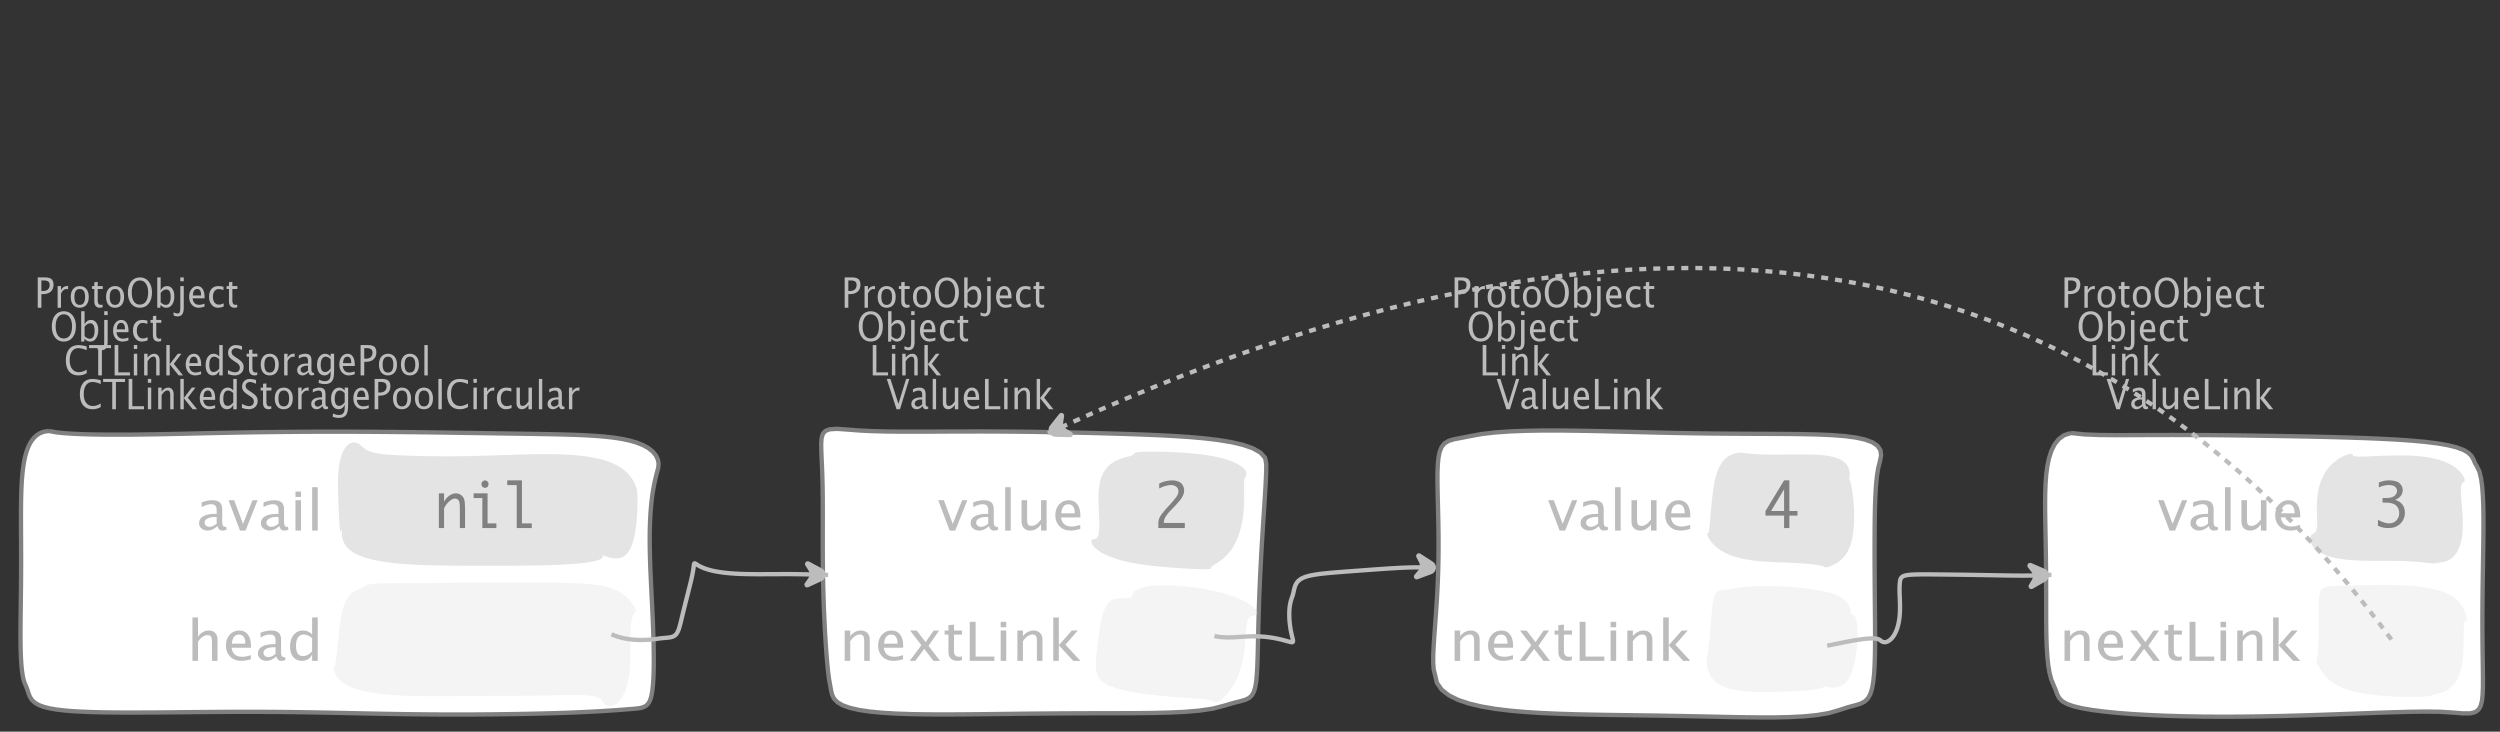 <?xml version="1.0" encoding="UTF-8"?>
<svg xmlns="http://www.w3.org/2000/svg" xmlns:xlink="http://www.w3.org/1999/xlink" width="576.534pt" height="168.729pt" viewBox="0 0 576.534 168.729" version="1.1">
<rect x="0" y="0" width="576.534" height="168.729" fill="#333333" stroke="none"/>
<defs>
<g>
<symbol overflow="visible" id="glyph0-0">
<path style="stroke:none;" d="M 1.031 0 L 1.031 -5.25 L 5.25 -5.25 L 5.25 0 Z M 1.281 -0.25 L 5 -0.25 L 5 -5 L 1.281 -5 Z M 1.281 -0.25 "/>
</symbol>
<symbol overflow="visible" id="glyph0-1">
<path style="stroke:none;" d="M 0.766 0 L 0.766 -7 L 2.391 -7 C 3.109 -7 3.625 -6.867 3.938 -6.609 C 4.25 -6.348 4.406 -5.914 4.406 -5.312 C 4.406 -4.633 4.191 -4.102 3.766 -3.719 C 3.336 -3.332 2.742 -3.141 1.984 -3.141 L 1.609 -3.141 L 1.609 0 Z M 1.609 -3.859 L 1.953 -3.859 C 2.453 -3.859 2.836 -3.977 3.109 -4.219 C 3.379 -4.469 3.516 -4.812 3.516 -5.25 C 3.516 -5.625 3.406 -5.891 3.188 -6.047 C 2.977 -6.211 2.625 -6.297 2.125 -6.297 L 1.609 -6.297 Z M 1.609 -3.859 "/>
</symbol>
<symbol overflow="visible" id="glyph0-2">
<path style="stroke:none;" d="M 0.797 0 L 0.797 -5 L 1.578 -5 L 1.578 -4.062 C 1.891 -4.688 2.348 -5 2.953 -5 C 3.035 -5 3.117 -5.023 3.203 -5.078 L 3.203 -4.25 C 3.066 -4.301 2.945 -4.328 2.844 -4.328 C 2.344 -4.328 1.922 -3.984 1.578 -3.297 L 1.578 0 Z M 0.797 0 "/>
</symbol>
<symbol overflow="visible" id="glyph0-3">
<path style="stroke:none;" d="M 2.5 0 C 1.875 0 1.375 -0.223 1 -0.672 C 0.633 -1.129 0.453 -1.738 0.453 -2.5 C 0.453 -3.27 0.633 -3.879 1 -4.328 C 1.375 -4.773 1.883 -5 2.531 -5 C 3.164 -5 3.672 -4.773 4.047 -4.328 C 4.422 -3.879 4.609 -3.27 4.609 -2.5 C 4.609 -1.719 4.422 -1.102 4.047 -0.656 C 3.672 -0.219 3.156 0 2.5 0 Z M 2.516 -0.656 C 3.348 -0.656 3.766 -1.27 3.766 -2.5 C 3.766 -3.719 3.352 -4.328 2.531 -4.328 C 1.707 -4.328 1.297 -3.711 1.297 -2.484 C 1.297 -1.266 1.703 -0.656 2.516 -0.656 Z M 2.516 -0.656 "/>
</symbol>
<symbol overflow="visible" id="glyph0-4">
<path style="stroke:none;" d="M 2.109 0 C 1.703 0 1.383 -0.125 1.156 -0.375 C 0.938 -0.633 0.828 -0.992 0.828 -1.453 L 0.828 -4.328 L 0.281 -4.328 L 0.281 -5 L 0.828 -5 L 0.828 -5.875 L 1.609 -5.969 L 1.609 -5 L 2.766 -5 L 2.766 -4.328 L 1.609 -4.328 L 1.609 -1.625 C 1.609 -0.977 1.859 -0.656 2.359 -0.656 C 2.461 -0.656 2.586 -0.676 2.734 -0.719 L 2.734 -0.109 C 2.492 -0.035 2.285 0 2.109 0 Z M 2.109 0 "/>
</symbol>
<symbol overflow="visible" id="glyph0-5">
<path style="stroke:none;" d="M 3.172 0 C 2.336 0 1.672 -0.316 1.172 -0.953 C 0.672 -1.598 0.422 -2.445 0.422 -3.5 C 0.422 -4.562 0.672 -5.41 1.172 -6.047 C 1.68 -6.68 2.359 -7 3.203 -7 C 4.047 -7 4.719 -6.68 5.219 -6.047 C 5.727 -5.41 5.984 -4.566 5.984 -3.516 C 5.984 -2.441 5.727 -1.586 5.219 -0.953 C 4.719 -0.316 4.035 0 3.172 0 Z M 3.172 -0.719 C 3.785 -0.719 4.258 -0.961 4.594 -1.453 C 4.926 -1.941 5.094 -2.629 5.094 -3.516 C 5.094 -4.391 4.922 -5.07 4.578 -5.562 C 4.242 -6.051 3.785 -6.297 3.203 -6.297 C 2.609 -6.297 2.145 -6.047 1.812 -5.547 C 1.477 -5.055 1.312 -4.379 1.312 -3.516 C 1.312 -2.641 1.473 -1.953 1.797 -1.453 C 2.129 -0.961 2.586 -0.719 3.172 -0.719 Z M 3.172 -0.719 "/>
</symbol>
<symbol overflow="visible" id="glyph0-6">
<path style="stroke:none;" d="M 0.797 0 L 0.797 -7 L 1.578 -7 L 1.578 -3.969 C 1.91 -4.656 2.398 -5 3.047 -5 C 3.566 -5 3.977 -4.785 4.281 -4.359 C 4.582 -3.941 4.734 -3.367 4.734 -2.641 C 4.734 -1.848 4.562 -1.207 4.219 -0.719 C 3.883 -0.238 3.438 0 2.875 0 C 2.352 0 1.922 -0.219 1.578 -0.656 L 1.484 0 Z M 1.578 -1.25 C 1.984 -0.852 2.375 -0.656 2.75 -0.656 C 3.508 -0.656 3.891 -1.285 3.891 -2.547 C 3.891 -3.66 3.551 -4.219 2.875 -4.219 C 2.438 -4.219 2.004 -3.957 1.578 -3.438 Z M 1.578 -1.25 "/>
</symbol>
<symbol overflow="visible" id="glyph0-7">
<path style="stroke:none;" d="M -0.625 1.766 L -0.625 1.062 C -0.25 1.238 0.031 1.328 0.219 1.328 C 0.5 1.328 0.688 1.242 0.781 1.078 C 0.875 0.91 0.922 0.57 0.922 0.062 L 0.922 -5 L 1.719 -5 L 1.719 0.047 C 1.719 1.348 1.242 2 0.297 2 C 0.016 2 -0.289 1.922 -0.625 1.766 Z M 0.922 -6.109 L 0.922 -7 L 1.719 -7 L 1.719 -6.109 Z M 0.922 -6.109 "/>
</symbol>
<symbol overflow="visible" id="glyph0-8">
<path style="stroke:none;" d="M 4 -0.266 C 3.469 -0.086 3.008 0 2.625 0 C 1.988 0 1.469 -0.234 1.062 -0.703 C 0.656 -1.172 0.453 -1.773 0.453 -2.516 C 0.453 -3.242 0.629 -3.836 0.984 -4.297 C 1.336 -4.766 1.797 -5 2.359 -5 C 2.879 -5 3.285 -4.773 3.578 -4.328 C 3.867 -3.891 4.016 -3.27 4.016 -2.469 L 4.016 -2.172 L 1.25 -2.172 C 1.363 -1.172 1.875 -0.672 2.781 -0.672 C 3.102 -0.672 3.508 -0.754 4 -0.922 Z M 1.297 -2.828 L 3.219 -2.828 C 3.219 -3.828 2.914 -4.328 2.312 -4.328 C 1.695 -4.328 1.359 -3.828 1.297 -2.828 Z M 1.297 -2.828 "/>
</symbol>
<symbol overflow="visible" id="glyph0-9">
<path style="stroke:none;" d="M 2.5 0 C 1.906 0 1.414 -0.238 1.031 -0.719 C 0.645 -1.195 0.453 -1.797 0.453 -2.516 C 0.453 -3.297 0.641 -3.906 1.016 -4.344 C 1.398 -4.781 1.941 -5 2.641 -5 C 2.973 -5 3.352 -4.945 3.781 -4.844 L 3.781 -4.094 C 3.332 -4.238 2.969 -4.312 2.688 -4.312 C 2.281 -4.312 1.953 -4.145 1.703 -3.812 C 1.461 -3.488 1.344 -3.051 1.344 -2.5 C 1.344 -1.969 1.469 -1.535 1.719 -1.203 C 1.969 -0.879 2.297 -0.719 2.703 -0.719 C 3.066 -0.719 3.441 -0.816 3.828 -1.016 L 3.828 -0.266 C 3.316 -0.086 2.875 0 2.5 0 Z M 2.5 0 "/>
</symbol>
<symbol overflow="visible" id="glyph0-10">
<path style="stroke:none;" d="M 3.312 0 C 2.395 0 1.68 -0.301 1.172 -0.906 C 0.672 -1.52 0.422 -2.383 0.422 -3.5 C 0.422 -4.602 0.676 -5.461 1.188 -6.078 C 1.695 -6.691 2.422 -7 3.359 -7 C 3.891 -7 4.516 -6.898 5.234 -6.703 L 5.234 -5.828 C 4.422 -6.141 3.789 -6.297 3.344 -6.297 C 2.695 -6.297 2.195 -6.051 1.844 -5.562 C 1.488 -5.07 1.312 -4.379 1.312 -3.484 C 1.312 -2.641 1.5 -1.973 1.875 -1.484 C 2.258 -0.992 2.773 -0.75 3.422 -0.75 C 3.992 -0.75 4.598 -0.941 5.234 -1.328 L 5.234 -0.516 C 4.648 -0.172 4.008 0 3.312 0 Z M 3.312 0 "/>
</symbol>
<symbol overflow="visible" id="glyph0-11">
<path style="stroke:none;" d="M 2.188 0 L 2.188 -6.297 L 0.078 -6.297 L 0.078 -7 L 5.141 -7 L 5.141 -6.297 L 3.031 -6.297 L 3.031 0 Z M 2.188 0 "/>
</symbol>
<symbol overflow="visible" id="glyph0-12">
<path style="stroke:none;" d="M 0.766 0 L 0.766 -7 L 1.609 -7 L 1.609 -0.703 L 4.297 -0.703 L 4.297 0 Z M 0.766 0 "/>
</symbol>
<symbol overflow="visible" id="glyph0-13">
<path style="stroke:none;" d="M 0.797 0 L 0.797 -5 L 1.578 -5 L 1.578 0 Z M 0.797 -6.109 L 0.797 -7 L 1.578 -7 L 1.578 -6.109 Z M 0.797 -6.109 "/>
</symbol>
<symbol overflow="visible" id="glyph0-14">
<path style="stroke:none;" d="M 0.797 0 L 0.797 -5 L 1.578 -5 L 1.578 -4.078 C 2.004 -4.691 2.52 -5 3.125 -5 C 3.5 -5 3.797 -4.863 4.016 -4.594 C 4.242 -4.32 4.359 -3.961 4.359 -3.516 L 4.359 0 L 3.578 0 L 3.578 -3.297 C 3.578 -3.672 3.523 -3.938 3.422 -4.094 C 3.328 -4.258 3.172 -4.344 2.953 -4.344 C 2.473 -4.344 2.016 -3.977 1.578 -3.25 L 1.578 0 Z M 0.797 0 "/>
</symbol>
<symbol overflow="visible" id="glyph0-15">
<path style="stroke:none;" d="M 0.797 0 L 0.797 -7 L 1.578 -7 L 1.578 -2.578 L 3.438 -5 L 4.281 -5 L 2.516 -2.672 L 4.656 0 L 3.641 0 L 1.578 -2.562 L 1.578 0 Z M 0.797 0 "/>
</symbol>
<symbol overflow="visible" id="glyph0-16">
<path style="stroke:none;" d="M 3.594 0 L 3.594 -1.031 C 3.27 -0.344 2.785 0 2.141 0 C 1.609 0 1.191 -0.207 0.891 -0.625 C 0.598 -1.039 0.453 -1.617 0.453 -2.359 C 0.453 -3.148 0.617 -3.785 0.953 -4.266 C 1.297 -4.754 1.75 -5 2.312 -5 C 2.82 -5 3.25 -4.773 3.594 -4.328 L 3.594 -7 L 4.391 -7 L 4.391 0 Z M 3.594 -3.734 C 3.188 -4.129 2.797 -4.328 2.422 -4.328 C 1.672 -4.328 1.297 -3.695 1.297 -2.438 C 1.297 -1.332 1.629 -0.781 2.297 -0.781 C 2.742 -0.781 3.176 -1.039 3.594 -1.562 Z M 3.594 -3.734 "/>
</symbol>
<symbol overflow="visible" id="glyph0-17">
<path style="stroke:none;" d="M 1.938 0 C 1.531 0 1.02 -0.098 0.406 -0.297 L 0.406 -1.234 C 1.07 -0.891 1.617 -0.719 2.047 -0.719 C 2.379 -0.719 2.645 -0.812 2.844 -1 C 3.051 -1.195 3.156 -1.453 3.156 -1.766 C 3.156 -2.035 3.086 -2.258 2.953 -2.438 C 2.828 -2.625 2.586 -2.828 2.234 -3.047 L 1.812 -3.312 C 1.312 -3.633 0.957 -3.938 0.75 -4.219 C 0.539 -4.508 0.438 -4.848 0.438 -5.234 C 0.438 -5.742 0.602 -6.164 0.938 -6.5 C 1.27 -6.832 1.691 -7 2.203 -7 C 2.66 -7 3.145 -6.914 3.656 -6.75 L 3.656 -5.891 C 3.031 -6.16 2.562 -6.297 2.25 -6.297 C 1.957 -6.297 1.719 -6.207 1.531 -6.031 C 1.344 -5.852 1.25 -5.633 1.25 -5.375 C 1.25 -5.156 1.316 -4.957 1.453 -4.781 C 1.586 -4.613 1.844 -4.41 2.219 -4.172 L 2.641 -3.906 C 3.148 -3.57 3.508 -3.258 3.719 -2.969 C 3.926 -2.676 4.031 -2.328 4.031 -1.922 C 4.031 -1.348 3.836 -0.883 3.453 -0.531 C 3.066 -0.176 2.562 0 1.938 0 Z M 1.938 0 "/>
</symbol>
<symbol overflow="visible" id="glyph0-18">
<path style="stroke:none;" d="M 3.047 -0.734 C 2.566 -0.242 2.109 0 1.672 0 C 1.305 0 1.004 -0.113 0.766 -0.344 C 0.535 -0.57 0.422 -0.867 0.422 -1.234 C 0.422 -1.723 0.617 -2.098 1.016 -2.359 C 1.41 -2.617 1.984 -2.75 2.734 -2.75 L 2.922 -2.75 L 2.922 -3.406 C 2.922 -4.02 2.66 -4.328 2.141 -4.328 C 1.723 -4.328 1.273 -4.172 0.797 -3.859 L 0.797 -4.625 C 1.328 -4.875 1.828 -5 2.297 -5 C 2.785 -5 3.145 -4.875 3.375 -4.625 C 3.602 -4.383 3.719 -4.016 3.719 -3.516 L 3.719 -1.359 C 3.719 -0.859 3.859 -0.609 4.141 -0.609 C 4.172 -0.609 4.223 -0.613 4.297 -0.625 L 4.344 -0.141 C 4.164 -0.047 3.969 0 3.75 0 C 3.383 0 3.148 -0.242 3.047 -0.734 Z M 2.922 -1.141 L 2.922 -2.25 L 2.656 -2.25 C 2.227 -2.25 1.879 -2.16 1.609 -1.984 C 1.336 -1.816 1.203 -1.598 1.203 -1.328 C 1.203 -1.117 1.27 -0.945 1.406 -0.812 C 1.539 -0.676 1.703 -0.609 1.891 -0.609 C 2.223 -0.609 2.566 -0.785 2.922 -1.141 Z M 2.922 -1.141 "/>
</symbol>
<symbol overflow="visible" id="glyph0-19">
<path style="stroke:none;" d="M 0.812 1.734 L 0.906 0.969 C 1.363 1.207 1.812 1.328 2.25 1.328 C 3.145 1.328 3.594 0.789 3.594 -0.281 L 3.594 -1.047 C 3.301 -0.348 2.82 0 2.156 0 C 1.633 0 1.219 -0.219 0.906 -0.656 C 0.602 -1.094 0.453 -1.676 0.453 -2.406 C 0.453 -3.176 0.625 -3.801 0.969 -4.281 C 1.32 -4.758 1.781 -5 2.344 -5 C 2.82 -5 3.238 -4.773 3.594 -4.328 L 3.594 -5 L 4.391 -5 L 4.391 -1.328 C 4.391 -0.535 4.352 0.047 4.281 0.422 C 4.207 0.805 4.078 1.117 3.891 1.359 C 3.535 1.785 2.992 2 2.266 2 C 1.754 2 1.27 1.91 0.812 1.734 Z M 3.594 -1.609 L 3.594 -3.703 C 3.25 -4.117 2.867 -4.328 2.453 -4.328 C 2.086 -4.328 1.801 -4.156 1.594 -3.812 C 1.395 -3.477 1.297 -3.02 1.297 -2.438 C 1.297 -1.332 1.629 -0.781 2.297 -0.781 C 2.754 -0.781 3.188 -1.055 3.594 -1.609 Z M 3.594 -1.609 "/>
</symbol>
<symbol overflow="visible" id="glyph0-20">
<path style="stroke:none;" d="M 0.797 0 L 0.797 -7 L 1.578 -7 L 1.578 0 Z M 0.797 0 "/>
</symbol>
<symbol overflow="visible" id="glyph0-21">
<path style="stroke:none;" d="M 3.516 0 L 3.516 -1.031 C 3.098 -0.344 2.586 0 1.984 0 C 1.609 0 1.305 -0.129 1.078 -0.391 C 0.859 -0.66 0.75 -1.023 0.75 -1.484 L 0.75 -5 L 1.531 -5 L 1.531 -1.781 C 1.531 -1.406 1.578 -1.141 1.672 -0.984 C 1.773 -0.836 1.938 -0.766 2.156 -0.766 C 2.633 -0.766 3.086 -1.117 3.516 -1.828 L 3.516 -5 L 4.312 -5 L 4.312 0 Z M 3.516 0 "/>
</symbol>
<symbol overflow="visible" id="glyph0-22">
<path style="stroke:none;" d="M 2.391 0 L 0.141 -7 L 0.984 -7 L 2.828 -1.266 L 4.609 -7 L 5.344 -7 L 3.188 0 Z M 2.391 0 "/>
</symbol>
<symbol overflow="visible" id="glyph1-0">
<path style="stroke:none;" d="M 1.594 0 L 1.594 -8.422 L 8.422 -8.422 L 8.422 0 Z M 2 -0.422 L 8 -0.422 L 8 -8 L 2 -8 Z M 2 -0.422 "/>
</symbol>
<symbol overflow="visible" id="glyph1-1">
<path style="stroke:none;" d="M 4.922 -1.031 C 4.16 -0.344 3.422 0 2.703 0 C 2.117 0 1.633 -0.16 1.25 -0.484 C 0.863 -0.805 0.672 -1.219 0.672 -1.719 C 0.672 -2.406 0.992 -2.93 1.641 -3.297 C 2.285 -3.672 3.219 -3.859 4.438 -3.859 L 4.734 -3.859 L 4.734 -4.766 C 4.734 -5.641 4.312 -6.078 3.469 -6.078 C 2.789 -6.078 2.062 -5.852 1.281 -5.406 L 1.281 -6.5 C 2.145 -6.832 2.953 -7 3.703 -7 C 4.492 -7 5.078 -6.832 5.453 -6.5 C 5.828 -6.164 6.016 -5.641 6.016 -4.922 L 6.016 -1.891 C 6.016 -1.203 6.242 -0.859 6.703 -0.859 C 6.754 -0.859 6.832 -0.863 6.938 -0.875 L 7.031 -0.203 C 6.738 -0.066 6.422 0 6.078 0 C 5.473 0 5.086 -0.344 4.922 -1.031 Z M 4.734 -1.594 L 4.734 -3.141 L 4.312 -3.141 C 3.602 -3.141 3.031 -3.02 2.594 -2.781 C 2.164 -2.551 1.953 -2.238 1.953 -1.844 C 1.953 -1.57 2.062 -1.336 2.281 -1.141 C 2.5 -0.953 2.766 -0.859 3.078 -0.859 C 3.609 -0.859 4.16 -1.102 4.734 -1.594 Z M 4.734 -1.594 "/>
</symbol>
<symbol overflow="visible" id="glyph1-2">
<path style="stroke:none;" d="M 2.75 0 L 0.109 -7 L 1.406 -7 L 3.453 -1.547 L 5.625 -7 L 6.812 -7 L 4.031 0 Z M 2.75 0 "/>
</symbol>
<symbol overflow="visible" id="glyph1-3">
<path style="stroke:none;" d="M 1.281 0 L 1.281 -7 L 2.562 -7 L 2.562 0 Z M 1.281 -7.75 L 1.281 -9 L 2.562 -9 L 2.562 -7.75 Z M 1.281 -7.75 "/>
</symbol>
<symbol overflow="visible" id="glyph1-4">
<path style="stroke:none;" d="M 1.281 0 L 1.281 -10 L 2.562 -10 L 2.562 0 Z M 1.281 0 "/>
</symbol>
<symbol overflow="visible" id="glyph1-5">
<path style="stroke:none;" d="M 1.281 0 L 1.281 -10 L 2.562 -10 L 2.562 -5.578 C 3.238 -6.523 4.066 -7 5.047 -7 C 5.66 -7 6.148 -6.812 6.516 -6.438 C 6.879 -6.062 7.062 -5.555 7.062 -4.922 L 7.062 0 L 5.781 0 L 5.781 -4.516 C 5.781 -5.023 5.703 -5.391 5.547 -5.609 C 5.391 -5.828 5.133 -5.938 4.781 -5.938 C 4 -5.938 3.258 -5.438 2.562 -4.438 L 2.562 0 Z M 1.281 0 "/>
</symbol>
<symbol overflow="visible" id="glyph1-6">
<path style="stroke:none;" d="M 6.469 -0.375 C 5.602 -0.125 4.863 0 4.25 0 C 3.207 0 2.359 -0.328 1.703 -0.984 C 1.047 -1.641 0.719 -2.484 0.719 -3.516 C 0.719 -4.535 1.004 -5.367 1.578 -6.016 C 2.16 -6.672 2.906 -7 3.812 -7 C 4.664 -7 5.328 -6.688 5.797 -6.062 C 6.266 -5.445 6.5 -4.566 6.5 -3.422 L 6.484 -3.031 L 2.031 -3.031 C 2.219 -1.633 3.039 -0.938 4.5 -0.938 C 5.031 -0.938 5.688 -1.055 6.469 -1.297 Z M 2.094 -3.969 L 5.203 -3.969 C 5.203 -5.363 4.711 -6.062 3.734 -6.062 C 2.754 -6.062 2.207 -5.363 2.094 -3.969 Z M 2.094 -3.969 "/>
</symbol>
<symbol overflow="visible" id="glyph1-7">
<path style="stroke:none;" d="M 5.812 0 L 5.812 -1.438 C 5.289 -0.477 4.508 0 3.469 0 C 2.613 0 1.941 -0.289 1.453 -0.875 C 0.961 -1.457 0.719 -2.266 0.719 -3.297 C 0.719 -4.41 0.992 -5.305 1.547 -5.984 C 2.098 -6.66 2.828 -7 3.734 -7 C 4.566 -7 5.258 -6.691 5.812 -6.078 L 5.812 -10 L 7.109 -10 L 7.109 0 Z M 5.812 -5.25 C 5.156 -5.801 4.531 -6.078 3.938 -6.078 C 2.707 -6.078 2.094 -5.191 2.094 -3.422 C 2.094 -1.867 2.641 -1.094 3.734 -1.094 C 4.441 -1.094 5.133 -1.457 5.812 -2.188 Z M 5.812 -5.25 "/>
</symbol>
<symbol overflow="visible" id="glyph1-8">
<path style="stroke:none;" d="M 5.703 0 L 5.703 -1.453 C 5.016 -0.484 4.188 0 3.219 0 C 2.602 0 2.113 -0.188 1.75 -0.562 C 1.383 -0.938 1.203 -1.445 1.203 -2.094 L 1.203 -7 L 2.484 -7 L 2.484 -2.484 C 2.484 -1.973 2.562 -1.609 2.719 -1.391 C 2.875 -1.18 3.129 -1.078 3.484 -1.078 C 4.266 -1.078 5.004 -1.57 5.703 -2.562 L 5.703 -7 L 6.984 -7 L 6.984 0 Z M 5.703 0 "/>
</symbol>
<symbol overflow="visible" id="glyph1-9">
<path style="stroke:none;" d="M 1.281 0 L 1.281 -7 L 2.562 -7 L 2.562 -5.703 C 3.238 -6.566 4.066 -7 5.047 -7 C 5.66 -7 6.148 -6.812 6.516 -6.438 C 6.879 -6.062 7.062 -5.555 7.062 -4.922 L 7.062 0 L 5.781 0 L 5.781 -4.625 C 5.781 -5.145 5.703 -5.516 5.547 -5.734 C 5.391 -5.961 5.133 -6.078 4.781 -6.078 C 4 -6.078 3.258 -5.566 2.562 -4.547 L 2.562 0 Z M 1.281 0 "/>
</symbol>
<symbol overflow="visible" id="glyph1-10">
<path style="stroke:none;" d="M 0.578 0 L 3.266 -3.609 L 0.656 -7 L 2.172 -7 L 4.234 -4.312 L 6.109 -7 L 7.359 -7 L 4.906 -3.453 L 7.562 0 L 6.047 0 L 3.922 -2.766 L 1.859 0 Z M 0.578 0 "/>
</symbol>
<symbol overflow="visible" id="glyph1-11">
<path style="stroke:none;" d="M 3.406 0 C 2.75 0 2.238 -0.176 1.875 -0.531 C 1.508 -0.895 1.328 -1.398 1.328 -2.047 L 1.328 -6.062 L 0.453 -6.062 L 0.453 -7 L 1.328 -7 L 1.328 -8.234 L 2.609 -8.359 L 2.609 -7 L 4.469 -7 L 4.469 -6.062 L 2.609 -6.062 L 2.609 -2.281 C 2.609 -1.383 3.008 -0.938 3.812 -0.938 C 3.977 -0.938 4.188 -0.961 4.438 -1.016 L 4.438 -0.156 C 4.039 -0.051 3.695 0 3.406 0 Z M 3.406 0 "/>
</symbol>
<symbol overflow="visible" id="glyph1-12">
<path style="stroke:none;" d="M 1.25 0 L 1.25 -9 L 2.609 -9 L 2.609 -0.984 L 6.938 -0.984 L 6.938 0 Z M 1.25 0 "/>
</symbol>
<symbol overflow="visible" id="glyph1-13">
<path style="stroke:none;" d="M 1.281 0 L 1.281 -10 L 2.562 -10 L 2.562 -3.609 L 5.562 -7 L 6.938 -7 L 4.078 -3.734 L 7.531 0 L 5.891 0 L 2.562 -3.594 L 2.562 0 Z M 1.281 0 "/>
</symbol>
<symbol overflow="visible" id="glyph2-0">
<path style="stroke:none;" d="M 5.891 0 L 0.953 0 L 0.953 -10.047 L 5.891 -10.047 Z M 4.922 -9.078 L 1.938 -9.078 L 1.938 -0.969 L 4.922 -0.969 Z M 4.922 -9.078 "/>
</symbol>
<symbol overflow="visible" id="glyph2-1">
<path style="stroke:none;" d="M 1.016 0 L 1.016 -8 L 2.219 -8 L 2.219 -6.094 C 2.562 -6.695 2.977 -7.164 3.469 -7.5 C 3.957 -7.832 4.453 -8 4.953 -8 C 5.379 -8 5.766 -7.875 6.109 -7.625 C 6.461 -7.383 6.707 -7.066 6.844 -6.672 C 6.988 -6.273 7.062 -5.5 7.062 -4.344 L 7.062 0 L 5.859 0 L 5.859 -4.516 C 5.859 -5.254 5.82 -5.742 5.75 -5.984 C 5.688 -6.223 5.562 -6.422 5.375 -6.578 C 5.195 -6.734 5.004 -6.812 4.797 -6.812 C 4.367 -6.812 3.91 -6.598 3.422 -6.172 C 2.93 -5.742 2.531 -5.203 2.219 -4.547 L 2.219 0 Z M 1.016 0 "/>
</symbol>
<symbol overflow="visible" id="glyph2-2">
<path style="stroke:none;" d="M 3.047 0 L 3.047 -6.922 L 1.031 -6.922 L 1.031 -8 L 4.25 -8 L 4.25 -1.078 L 6.281 -1.078 L 6.281 0 Z M 2.844 -10.125 C 2.844 -10.414 2.938 -10.633 3.125 -10.781 C 3.312 -10.926 3.488 -11 3.656 -11 C 3.82 -11 4 -10.926 4.188 -10.781 C 4.375 -10.633 4.469 -10.414 4.469 -10.125 C 4.469 -9.832 4.375 -9.613 4.188 -9.469 C 4 -9.332 3.82 -9.266 3.656 -9.266 C 3.488 -9.266 3.312 -9.332 3.125 -9.469 C 2.938 -9.613 2.844 -9.832 2.844 -10.125 Z M 2.844 -10.125 "/>
</symbol>
<symbol overflow="visible" id="glyph2-3">
<path style="stroke:none;" d="M 2.969 0 L 2.969 -9.906 L 0.781 -9.906 L 0.781 -11 L 4.172 -11 L 4.172 -1.078 L 6.438 -1.078 L 6.438 0 Z M 2.969 0 "/>
</symbol>
<symbol overflow="visible" id="glyph2-4">
<path style="stroke:none;" d="M 7.078 0 L 0.969 0 L 0.969 -1.172 C 0.969 -1.484 1.023 -1.812 1.141 -2.156 C 1.266 -2.5 1.488 -2.883 1.812 -3.312 C 2.145 -3.738 2.492 -4.156 2.859 -4.562 L 3.547 -5.297 C 3.691 -5.453 4 -5.801 4.469 -6.344 C 4.938 -6.895 5.242 -7.316 5.391 -7.609 C 5.535 -7.91 5.609 -8.203 5.609 -8.484 C 5.609 -8.941 5.438 -9.297 5.094 -9.547 C 4.75 -9.797 4.359 -9.922 3.922 -9.922 C 3.672 -9.922 3.395 -9.891 3.094 -9.828 C 2.789 -9.766 2.523 -9.695 2.297 -9.625 C 2.066 -9.551 1.691 -9.383 1.172 -9.125 L 1.172 -10.266 C 1.711 -10.547 2.258 -10.738 2.812 -10.844 C 3.363 -10.945 3.816 -11 4.172 -11 C 4.691 -11 5.172 -10.906 5.609 -10.719 C 6.055 -10.539 6.383 -10.266 6.594 -9.891 C 6.812 -9.516 6.922 -9.109 6.922 -8.672 C 6.922 -8.191 6.781 -7.695 6.5 -7.188 C 6.227 -6.688 5.711 -6.039 4.953 -5.25 L 4.203 -4.469 L 3.578 -3.828 C 3.191 -3.398 2.875 -2.988 2.625 -2.594 C 2.383 -2.195 2.25 -1.727 2.219 -1.188 L 7.078 -1.188 Z M 7.078 0 "/>
</symbol>
<symbol overflow="visible" id="glyph2-5">
<path style="stroke:none;" d="M 4.594 0 L 4.594 -2.875 L 0.312 -2.875 L 0.312 -3.938 L 4.594 -11 L 5.812 -11 L 5.812 -3.938 L 7.688 -3.938 L 7.688 -2.875 L 5.812 -2.875 L 5.812 0 Z M 4.594 -3.938 L 4.594 -8.922 L 1.594 -3.938 Z M 4.594 -3.938 "/>
</symbol>
<symbol overflow="visible" id="glyph2-6">
<path style="stroke:none;" d="M 0.938 -0.516 L 0.938 -1.906 C 1.938 -1.352 2.801 -1.078 3.531 -1.078 C 4.195 -1.078 4.75 -1.301 5.188 -1.75 C 5.625 -2.207 5.844 -2.781 5.844 -3.469 C 5.844 -4.176 5.602 -4.754 5.125 -5.203 C 4.645 -5.648 3.828 -5.875 2.672 -5.875 L 2 -5.875 L 2 -6.938 L 2.938 -6.938 C 3.781 -6.938 4.391 -7.102 4.766 -7.438 C 5.148 -7.781 5.344 -8.16 5.344 -8.578 C 5.344 -8.953 5.188 -9.27 4.875 -9.531 C 4.562 -9.789 4.086 -9.922 3.453 -9.922 C 2.734 -9.922 1.961 -9.738 1.141 -9.375 L 1.141 -10.5 C 1.961 -10.832 2.719 -11 3.406 -11 C 4.633 -11 5.484 -10.77 5.953 -10.312 C 6.422 -9.852 6.656 -9.332 6.656 -8.75 C 6.656 -8.312 6.531 -7.898 6.281 -7.516 C 6.031 -7.129 5.57 -6.789 4.906 -6.5 C 5.5 -6.312 5.941 -6.078 6.234 -5.797 C 6.535 -5.523 6.766 -5.203 6.922 -4.828 C 7.078 -4.453 7.156 -4.031 7.156 -3.562 C 7.156 -2.531 6.801 -1.676 6.094 -1 C 5.395 -0.332 4.492 0 3.391 0 C 3.066 0 2.711 -0.023 2.328 -0.078 C 1.953 -0.129 1.488 -0.273 0.938 -0.516 Z M 0.938 -0.516 "/>
</symbol>
</g>
</defs>
<g id="surface221594">
<g style="fill:rgb(74.096%,73.705%,73.705%);fill-opacity:1;">
  <use xlink:href="#glyph0-1" x="7.937" y="70.97"/>
  <use xlink:href="#glyph0-2" x="12.492" y="70.97"/>
  <use xlink:href="#glyph0-3" x="15.863" y="70.97"/>
  <use xlink:href="#glyph0-4" x="20.925" y="70.97"/>
  <use xlink:href="#glyph0-3" x="24.007" y="70.97"/>
  <use xlink:href="#glyph0-5" x="29.069" y="70.97"/>
  <use xlink:href="#glyph0-6" x="35.471" y="70.97"/>
  <use xlink:href="#glyph0-7" x="40.657" y="70.97"/>
  <use xlink:href="#glyph0-8" x="43.164" y="70.97"/>
  <use xlink:href="#glyph0-9" x="47.755" y="70.97"/>
  <use xlink:href="#glyph0-4" x="51.976" y="70.97"/>
</g>
<g style="fill:rgb(74.096%,73.705%,73.705%);fill-opacity:1;">
  <use xlink:href="#glyph0-5" x="11.523" y="78.774"/>
  <use xlink:href="#glyph0-6" x="17.925" y="78.774"/>
  <use xlink:href="#glyph0-7" x="23.111" y="78.774"/>
  <use xlink:href="#glyph0-8" x="25.618" y="78.774"/>
  <use xlink:href="#glyph0-9" x="30.209" y="78.774"/>
  <use xlink:href="#glyph0-4" x="34.43" y="78.774"/>
</g>
<g style="fill:rgb(74.096%,73.705%,73.705%);fill-opacity:1;">
  <use xlink:href="#glyph0-10" x="14.759" y="86.578"/>
  <use xlink:href="#glyph0-11" x="20.461" y="86.578"/>
  <use xlink:href="#glyph0-12" x="25.671" y="86.578"/>
  <use xlink:href="#glyph0-13" x="30.065" y="86.578"/>
  <use xlink:href="#glyph0-14" x="32.447" y="86.578"/>
  <use xlink:href="#glyph0-15" x="37.561" y="86.578"/>
  <use xlink:href="#glyph0-8" x="42.377" y="86.578"/>
  <use xlink:href="#glyph0-16" x="46.968" y="86.578"/>
  <use xlink:href="#glyph0-17" x="52.155" y="86.578"/>
  <use xlink:href="#glyph0-4" x="56.593" y="86.578"/>
  <use xlink:href="#glyph0-3" x="59.675" y="86.578"/>
  <use xlink:href="#glyph0-2" x="64.737" y="86.578"/>
  <use xlink:href="#glyph0-18" x="68.109" y="86.578"/>
  <use xlink:href="#glyph0-19" x="72.659" y="86.578"/>
  <use xlink:href="#glyph0-8" x="77.798" y="86.578"/>
  <use xlink:href="#glyph0-1" x="82.389" y="86.578"/>
  <use xlink:href="#glyph0-3" x="86.943" y="86.578"/>
  <use xlink:href="#glyph0-3" x="92.005" y="86.578"/>
  <use xlink:href="#glyph0-20" x="97.067" y="86.578"/>
</g>
<g style="fill:rgb(74.096%,73.705%,73.705%);fill-opacity:1;">
  <use xlink:href="#glyph0-10" x="17.995" y="94.382"/>
  <use xlink:href="#glyph0-11" x="23.697" y="94.382"/>
  <use xlink:href="#glyph0-12" x="28.907" y="94.382"/>
  <use xlink:href="#glyph0-13" x="33.301" y="94.382"/>
  <use xlink:href="#glyph0-14" x="35.683" y="94.382"/>
  <use xlink:href="#glyph0-15" x="40.797" y="94.382"/>
  <use xlink:href="#glyph0-8" x="45.613" y="94.382"/>
  <use xlink:href="#glyph0-16" x="50.204" y="94.382"/>
  <use xlink:href="#glyph0-17" x="55.391" y="94.382"/>
  <use xlink:href="#glyph0-4" x="59.829" y="94.382"/>
  <use xlink:href="#glyph0-3" x="62.911" y="94.382"/>
  <use xlink:href="#glyph0-2" x="67.973" y="94.382"/>
  <use xlink:href="#glyph0-18" x="71.345" y="94.382"/>
  <use xlink:href="#glyph0-19" x="75.896" y="94.382"/>
  <use xlink:href="#glyph0-8" x="81.034" y="94.382"/>
  <use xlink:href="#glyph0-1" x="85.625" y="94.382"/>
  <use xlink:href="#glyph0-3" x="90.179" y="94.382"/>
  <use xlink:href="#glyph0-3" x="95.241" y="94.382"/>
  <use xlink:href="#glyph0-20" x="100.303" y="94.382"/>
  <use xlink:href="#glyph0-10" x="102.685" y="94.382"/>
  <use xlink:href="#glyph0-13" x="108.387" y="94.382"/>
  <use xlink:href="#glyph0-2" x="110.769" y="94.382"/>
  <use xlink:href="#glyph0-9" x="114.14" y="94.382"/>
  <use xlink:href="#glyph0-21" x="118.361" y="94.382"/>
  <use xlink:href="#glyph0-20" x="123.475" y="94.382"/>
  <use xlink:href="#glyph0-18" x="125.857" y="94.382"/>
  <use xlink:href="#glyph0-2" x="130.408" y="94.382"/>
</g>
<path style="fill-rule:evenodd;fill:rgb(100%,100%,100%);fill-opacity:1;stroke-width:1;stroke-linecap:butt;stroke-linejoin:bevel;stroke:rgb(50.049%,50.049%,50.049%);stroke-opacity:1;stroke-miterlimit:10;" d="M -66.206 -33.076 L -67.045 -32.983 L -67.799 -32.776 L -68.479 -32.463 L -69.085 -32.057 L -69.627 -31.561 L -70.108 -30.983 L -70.53 -30.33 L -70.901 -29.608 L -71.221 -28.822 L -71.499 -27.983 L -71.737 -27.088 L -71.936 -26.143 L -72.104 -25.158 L -72.245 -24.131 L -72.358 -23.072 L -72.452 -21.975 L -72.522 -20.854 L -72.577 -19.705 L -72.616 -18.533 L -72.647 -17.342 L -72.663 -16.135 L -72.674 -14.908 L -72.678 -13.674 L -72.678 -12.428 L -72.674 -11.17 L -72.67 -9.908 L -72.663 -8.643 L -72.655 -7.373 L -72.651 -6.104 L -72.647 -4.83 L -72.647 -2.295 L -72.651 -1.029 L -72.655 0.228 L -72.667 1.482 L -72.674 2.724 L -72.69 3.963 L -72.702 5.189 L -72.717 6.408 L -72.733 7.615 L -72.749 8.81 L -72.764 9.99 L -72.776 11.158 L -72.784 12.306 L -72.788 13.435 L -72.788 14.549 L -72.78 15.638 L -72.768 16.701 L -72.741 17.74 L -72.706 18.744 L -72.659 19.717 L -72.596 20.646 L -72.518 21.537 L -72.42 22.373 L -72.307 23.158 L -72.17 23.877 L -72.006 24.525 L -71.819 25.092 L -71.604 25.564 L -71.225 26.494 L -70.944 27.408 L -70.608 28.248 L -70.124 28.986 L -69.436 29.615 L -68.522 30.138 L -67.374 30.564 L -66.002 30.904 L -64.424 31.174 L -62.651 31.381 L -60.706 31.541 L -58.608 31.658 L -56.381 31.744 L -54.038 31.803 L -51.6 31.838 L -49.077 31.857 L -46.483 31.861 L -43.831 31.849 L -41.127 31.834 L -38.385 31.81 L -35.608 31.783 L -32.803 31.756 L -29.975 31.732 L -27.131 31.709 L -24.276 31.693 L -21.405 31.685 L -18.53 31.689 L -15.647 31.701 L -12.76 31.721 L -9.866 31.752 L -6.975 31.795 L -4.081 31.842 L -1.182 31.896 L 1.712 31.955 L 4.611 32.017 L 7.509 32.076 L 10.404 32.131 L 13.302 32.185 L 16.201 32.228 L 19.095 32.263 L 21.986 32.291 L 24.873 32.306 L 27.755 32.314 L 30.626 32.306 L 33.482 32.291 L 36.322 32.267 L 39.134 32.232 L 41.915 32.189 L 44.662 32.138 L 47.353 32.076 L 49.99 32.006 L 52.556 31.924 L 55.044 31.83 L 57.443 31.724 L 59.736 31.611 L 61.923 31.482 L 63.982 31.349 L 65.9 31.209 L 67.662 31.068 L 68.49 31.002 L 69.208 30.935 L 69.83 30.861 L 70.369 30.76 L 70.83 30.623 L 71.228 30.443 L 71.568 30.213 L 71.861 29.928 L 72.115 29.584 L 72.33 29.174 L 72.509 28.705 L 72.665 28.166 L 72.798 27.564 L 72.908 26.896 L 73.001 26.166 L 73.076 25.377 L 73.138 24.525 L 73.185 23.615 L 73.22 22.654 L 73.244 21.638 L 73.255 20.576 L 73.259 19.467 L 73.251 18.318 L 73.236 17.127 L 73.212 15.904 L 73.177 14.642 L 73.134 13.357 L 73.087 12.041 L 73.033 10.705 L 72.974 9.346 L 72.908 7.967 L 72.841 6.576 L 72.771 5.17 L 72.701 3.756 L 72.63 2.334 L 72.564 0.912 L 72.501 -0.514 L 72.443 -1.94 L 72.396 -3.358 L 72.357 -4.768 L 72.33 -6.166 L 72.318 -7.553 L 72.318 -8.916 L 72.337 -10.26 L 72.373 -11.576 L 72.427 -12.862 L 72.501 -14.115 L 72.595 -15.326 L 72.705 -16.494 L 72.837 -17.612 L 72.986 -18.678 L 73.15 -19.686 L 73.322 -20.627 L 73.505 -21.502 L 73.689 -22.303 L 73.869 -23.026 L 74.037 -23.666 L 74.185 -24.225 L 74.302 -24.697 L 74.373 -25.565 L 74.197 -26.498 L 73.751 -27.432 L 73.037 -28.311 L 72.052 -29.104 L 70.826 -29.795 L 69.369 -30.381 L 67.705 -30.865 L 65.861 -31.256 L 63.857 -31.561 L 61.712 -31.795 L 59.451 -31.971 L 57.08 -32.104 L 54.619 -32.201 L 52.08 -32.276 L 49.47 -32.334 L 46.806 -32.381 L 44.091 -32.424 L 41.337 -32.467 L 38.544 -32.506 L 35.728 -32.549 L 32.884 -32.592 L 30.021 -32.635 L 27.146 -32.678 L 24.259 -32.721 L 21.365 -32.76 L 18.466 -32.795 L 15.564 -32.826 L 12.662 -32.854 L 9.755 -32.877 L 6.853 -32.897 L 3.951 -32.908 L 1.048 -32.912 L -1.85 -32.912 L -4.749 -32.908 L -7.643 -32.893 L -10.538 -32.873 L -13.424 -32.846 L -16.303 -32.811 L -19.174 -32.772 L -22.034 -32.721 L -24.881 -32.666 L -27.71 -32.612 L -30.514 -32.549 L -33.295 -32.487 L -36.045 -32.424 L -38.76 -32.365 L -41.436 -32.315 L -44.065 -32.276 L -46.647 -32.244 L -49.174 -32.229 L -51.643 -32.229 L -54.042 -32.244 L -56.37 -32.283 L -58.608 -32.346 L -60.745 -32.44 L -62.752 -32.572 L -64.596 -32.772 L -66.206 -33.076 " transform="matrix(1,0,0,1,77.514,132.467)"/>
<g style="fill:rgb(74.096%,73.705%,73.705%);fill-opacity:1;">
  <use xlink:href="#glyph1-1" x="45.23" y="122.358"/>
  <use xlink:href="#glyph1-2" x="52.593" y="122.358"/>
  <use xlink:href="#glyph1-1" x="59.494" y="122.358"/>
  <use xlink:href="#glyph1-3" x="66.858" y="122.358"/>
  <use xlink:href="#glyph1-4" x="70.712" y="122.358"/>
</g>
<path style=" stroke:none;fill-rule:evenodd;fill:rgb(74.096%,73.705%,73.705%);fill-opacity:0.4;" d="M 83.391 102.898 L 82.914 102.473 L 82.434 102.195 L 81.961 102.051 L 81.5 102.027 L 81.059 102.109 L 80.645 102.289 L 80.254 102.555 L 79.895 102.902 L 79.566 103.316 L 79.27 103.797 L 79.008 104.332 L 78.777 104.918 L 78.582 105.551 L 78.414 106.219 L 78.277 106.926 L 78.164 107.664 L 78.078 108.426 L 78.016 109.211 L 77.973 110.016 L 77.949 110.832 L 77.938 111.664 L 77.941 112.5 L 77.953 113.34 L 77.973 114.176 L 78 115.008 L 78.031 115.832 L 78.066 116.637 L 78.102 117.422 L 78.137 118.18 L 78.172 118.906 L 78.207 119.59 L 78.242 120.227 L 78.273 120.809 L 78.309 121.328 L 78.348 121.773 L 78.387 122.137 L 78.434 122.402 L 78.492 122.566 L 78.559 122.613 L 78.641 122.531 L 78.742 122.305 L 78.867 121.922 L 78.832 123.543 L 79.16 124.867 L 79.785 125.953 L 80.656 126.836 L 81.727 127.559 L 82.957 128.152 L 84.316 128.633 L 85.777 129.031 L 87.316 129.352 L 88.914 129.613 L 90.559 129.824 L 92.234 129.996 L 93.938 130.125 L 95.66 130.23 L 97.402 130.305 L 99.152 130.363 L 100.922 130.402 L 102.699 130.43 L 104.492 130.445 L 106.297 130.457 L 108.113 130.461 L 109.945 130.465 L 115.496 130.465 L 117.355 130.461 L 119.219 130.449 L 121.07 130.438 L 122.914 130.414 L 124.734 130.383 L 126.523 130.34 L 128.277 130.277 L 129.977 130.199 L 131.609 130.098 L 133.16 129.977 L 134.602 129.824 L 135.914 129.645 L 137.055 129.426 L 137.988 129.168 L 138.664 128.855 L 139.023 128.477 L 138.996 128.012 L 139.973 128.398 L 140.84 128.648 L 141.617 128.77 L 142.305 128.781 L 142.918 128.688 L 143.461 128.504 L 143.941 128.238 L 144.367 127.898 L 144.738 127.496 L 145.07 127.035 L 145.359 126.527 L 145.613 125.98 L 145.836 125.395 L 146.027 124.781 L 146.199 124.145 L 146.344 123.492 L 146.473 122.824 L 146.582 122.148 L 146.676 121.469 L 146.754 120.789 L 146.82 120.117 L 146.875 119.449 L 146.922 118.793 L 146.957 118.152 L 146.98 117.531 L 147 116.926 L 147.008 116.348 L 147.012 115.797 L 147.008 115.277 L 147 114.789 L 146.988 114.336 L 146.969 113.922 L 146.945 113.551 L 146.922 113.223 L 146.895 112.949 L 146.871 112.723 L 146.848 112.559 L 146.824 112.453 L 146.809 112.41 L 146.805 112.441 L 146.805 112.547 L 146.824 112.734 L 146.836 112.879 L 146.738 112.488 L 146.492 111.777 L 146.07 110.906 L 145.473 109.984 L 144.688 109.082 L 143.73 108.246 L 142.613 107.5 L 141.34 106.855 L 139.938 106.312 L 138.414 105.867 L 136.793 105.512 L 135.086 105.238 L 133.312 105.035 L 131.48 104.891 L 129.609 104.797 L 127.707 104.746 L 125.781 104.73 L 123.836 104.742 L 121.883 104.777 L 119.922 104.824 L 117.949 104.887 L 115.973 104.953 L 113.992 105.02 L 112.004 105.082 L 110.008 105.137 L 108.008 105.184 L 106.004 105.215 L 104 105.23 L 102.008 105.23 L 100.031 105.215 L 98.086 105.188 L 96.18 105.145 L 94.332 105.09 L 92.559 105.023 L 90.879 104.941 L 89.309 104.836 L 87.859 104.688 L 86.543 104.473 L 85.363 104.148 L 84.316 103.652 L 83.391 102.898 "/>
<g style="fill:rgb(50.049%,50.049%,50.049%);fill-opacity:1;">
  <use xlink:href="#glyph2-1" x="100.189" y="121.777"/>
  <use xlink:href="#glyph2-2" x="108.191" y="121.777"/>
  <use xlink:href="#glyph2-3" x="116.192" y="121.777"/>
</g>
<g style="fill:rgb(74.096%,73.705%,73.705%);fill-opacity:1;">
  <use xlink:href="#glyph1-5" x="43.101" y="152.402"/>
  <use xlink:href="#glyph1-6" x="51.376" y="152.402"/>
  <use xlink:href="#glyph1-1" x="58.804" y="152.402"/>
  <use xlink:href="#glyph1-7" x="66.167" y="152.402"/>
</g>
<path style=" stroke:none;fill-rule:evenodd;fill:rgb(90.127%,89.638%,89.638%);fill-opacity:0.4;" d="M 84.215 135.152 L 84.016 135.316 L 83.77 135.449 L 83.488 135.57 L 83.184 135.688 L 82.863 135.805 L 82.535 135.934 L 82.199 136.082 L 81.867 136.25 L 81.543 136.449 L 81.227 136.676 L 80.922 136.938 L 80.633 137.238 L 80.359 137.578 L 80.102 137.957 L 79.863 138.375 L 79.641 138.836 L 79.438 139.34 L 79.25 139.879 L 79.078 140.457 L 78.918 141.07 L 78.777 141.719 L 78.645 142.395 L 78.527 143.102 L 78.418 143.828 L 78.316 144.578 L 78.223 145.34 L 78.137 146.109 L 78.055 146.887 L 77.973 147.66 L 77.898 148.426 L 77.824 149.176 L 77.75 149.902 L 77.676 150.598 L 77.602 151.254 L 77.523 151.863 L 77.445 152.414 L 77.363 152.895 L 77.277 153.293 L 77.188 153.602 L 77.094 153.809 L 76.996 153.891 L 76.891 153.844 L 77.242 155.23 L 77.887 156.332 L 78.762 157.211 L 79.82 157.918 L 81.023 158.492 L 82.348 158.957 L 83.766 159.336 L 85.262 159.641 L 86.816 159.891 L 88.422 160.086 L 90.066 160.238 L 91.742 160.355 L 93.445 160.441 L 95.164 160.496 L 96.898 160.535 L 98.645 160.551 L 100.402 160.555 L 102.164 160.551 L 103.938 160.543 L 105.715 160.527 L 107.496 160.516 L 109.281 160.5 L 111.066 160.492 L 112.855 160.484 L 114.648 160.477 L 116.438 160.469 L 118.219 160.465 L 119.996 160.453 L 121.758 160.441 L 123.5 160.422 L 125.223 160.398 L 126.91 160.371 L 128.555 160.336 L 130.152 160.305 L 131.684 160.281 L 133.141 160.273 L 134.504 160.305 L 135.754 160.387 L 136.867 160.547 L 137.82 160.82 L 138.574 161.25 L 139.09 161.883 L 139.352 162.281 L 139.672 162.574 L 140.031 162.762 L 140.422 162.855 L 140.832 162.852 L 141.254 162.758 L 141.672 162.582 L 142.086 162.324 L 142.488 161.996 L 142.871 161.598 L 143.23 161.137 L 143.566 160.621 L 143.871 160.055 L 144.148 159.445 L 144.395 158.793 L 144.613 158.109 L 144.797 157.395 L 144.953 156.656 L 145.078 155.895 L 145.18 155.121 L 145.254 154.332 L 145.309 153.535 L 145.344 152.73 L 145.363 151.93 L 145.371 151.125 L 145.367 150.324 L 145.363 149.531 L 145.355 148.746 L 145.348 147.973 L 145.348 147.215 L 145.355 146.477 L 145.375 145.758 L 145.41 145.062 L 145.465 144.398 L 145.539 143.77 L 145.637 143.184 L 145.762 142.641 L 145.914 142.152 L 146.094 141.73 L 146.301 141.379 L 146.539 141.113 L 146.805 140.945 L 145.996 139.477 L 145.125 138.309 L 144.184 137.383 L 143.168 136.648 L 142.066 136.07 L 140.879 135.617 L 139.609 135.266 L 138.262 134.996 L 136.836 134.797 L 135.344 134.648 L 133.785 134.543 L 132.176 134.469 L 130.52 134.422 L 128.824 134.391 L 127.094 134.371 L 125.332 134.359 L 123.547 134.355 L 121.742 134.352 L 116.238 134.352 L 114.383 134.355 L 112.523 134.359 L 108.797 134.375 L 106.938 134.387 L 105.086 134.398 L 103.25 134.414 L 101.434 134.43 L 99.641 134.449 L 97.879 134.465 L 96.16 134.477 L 94.488 134.488 L 92.879 134.496 L 91.336 134.504 L 89.887 134.516 L 88.535 134.535 L 87.309 134.57 L 86.234 134.633 L 85.336 134.738 L 84.648 134.906 L 84.215 135.152 "/>
<g style="fill:rgb(74.096%,73.705%,73.705%);fill-opacity:1;">
  <use xlink:href="#glyph0-1" x="194.027" y="70.97"/>
  <use xlink:href="#glyph0-2" x="198.581" y="70.97"/>
  <use xlink:href="#glyph0-3" x="201.953" y="70.97"/>
  <use xlink:href="#glyph0-4" x="207.015" y="70.97"/>
  <use xlink:href="#glyph0-3" x="210.097" y="70.97"/>
  <use xlink:href="#glyph0-5" x="215.159" y="70.97"/>
  <use xlink:href="#glyph0-6" x="221.561" y="70.97"/>
  <use xlink:href="#glyph0-7" x="226.747" y="70.97"/>
  <use xlink:href="#glyph0-8" x="229.254" y="70.97"/>
  <use xlink:href="#glyph0-9" x="233.845" y="70.97"/>
  <use xlink:href="#glyph0-4" x="238.066" y="70.97"/>
</g>
<g style="fill:rgb(74.096%,73.705%,73.705%);fill-opacity:1;">
  <use xlink:href="#glyph0-5" x="197.613" y="78.774"/>
  <use xlink:href="#glyph0-6" x="204.014" y="78.774"/>
  <use xlink:href="#glyph0-7" x="209.201" y="78.774"/>
  <use xlink:href="#glyph0-8" x="211.708" y="78.774"/>
  <use xlink:href="#glyph0-9" x="216.299" y="78.774"/>
  <use xlink:href="#glyph0-4" x="220.52" y="78.774"/>
</g>
<g style="fill:rgb(74.096%,73.705%,73.705%);fill-opacity:1;">
  <use xlink:href="#glyph0-12" x="200.499" y="86.578"/>
  <use xlink:href="#glyph0-13" x="204.893" y="86.578"/>
  <use xlink:href="#glyph0-14" x="207.275" y="86.578"/>
  <use xlink:href="#glyph0-15" x="212.389" y="86.578"/>
</g>
<g style="fill:rgb(74.096%,73.705%,73.705%);fill-opacity:1;">
  <use xlink:href="#glyph0-22" x="204.359" y="94.382"/>
  <use xlink:href="#glyph0-18" x="209.746" y="94.382"/>
  <use xlink:href="#glyph0-20" x="214.297" y="94.382"/>
  <use xlink:href="#glyph0-21" x="216.679" y="94.382"/>
  <use xlink:href="#glyph0-8" x="221.793" y="94.382"/>
  <use xlink:href="#glyph0-12" x="226.384" y="94.382"/>
  <use xlink:href="#glyph0-13" x="230.778" y="94.382"/>
  <use xlink:href="#glyph0-14" x="233.16" y="94.382"/>
  <use xlink:href="#glyph0-15" x="238.274" y="94.382"/>
</g>
<path style="fill-rule:evenodd;fill:rgb(100%,100%,100%);fill-opacity:1;stroke-width:1;stroke-linecap:butt;stroke-linejoin:bevel;stroke:rgb(50.049%,50.049%,50.049%);stroke-opacity:1;stroke-miterlimit:10;" d="M -45.349 -33.393 L -47.872 -33.569 L -49.536 -33.471 L -50.567 -33.076 L -51.146 -32.373 L -51.427 -31.369 L -51.509 -30.084 L -51.485 -28.537 L -51.411 -26.748 L -51.321 -24.744 L -51.243 -22.553 L -51.185 -20.194 L -51.153 -17.69 L -51.142 -15.069 L -51.142 -12.35 L -51.146 -9.549 L -51.149 -6.69 L -51.138 -3.787 L -51.11 -0.869 L -51.06 2.053 L -50.985 4.951 L -50.888 7.81 L -50.767 10.599 L -50.626 13.299 L -50.47 15.873 L -50.298 18.295 L -50.114 20.525 L -49.911 22.517 L -49.689 24.224 L -49.439 25.58 L -49.239 26.697 L -49.005 27.724 L -48.552 28.654 L -47.763 29.474 L -46.564 30.178 L -44.927 30.767 L -42.849 31.248 L -40.353 31.623 L -37.47 31.9 L -34.243 32.096 L -30.72 32.217 L -26.95 32.279 L -22.974 32.295 L -18.837 32.275 L -14.575 32.236 L -10.22 32.185 L -5.806 32.131 L -1.353 32.088 L 3.112 32.053 L 7.569 32.029 L 11.983 32.017 L 16.335 32.01 L 20.593 31.994 L 24.71 31.955 L 28.651 31.861 L 32.358 31.693 L 35.772 31.404 L 38.835 30.947 L 41.464 30.263 L 43.558 29.642 L 45.136 29.248 L 46.319 28.904 L 47.19 28.474 L 47.827 27.869 L 48.284 27.033 L 48.601 25.935 L 48.819 24.572 L 48.968 22.947 L 49.069 21.076 L 49.143 18.986 L 49.198 16.701 L 49.253 14.256 L 49.315 11.674 L 49.386 8.994 L 49.476 6.236 L 49.581 3.435 L 49.706 0.607 L 49.847 -2.225 L 49.999 -5.037 L 50.163 -7.811 L 50.335 -10.529 L 50.503 -13.166 L 50.671 -15.705 L 50.823 -18.108 L 50.956 -20.346 L 51.061 -22.365 L 51.124 -24.112 L 51.124 -25.502 L 50.862 -26.889 L 49.815 -28.069 L 48.12 -29.041 L 45.882 -29.838 L 43.21 -30.475 L 40.179 -30.979 L 36.87 -31.377 L 33.335 -31.686 L 29.632 -31.928 L 25.8 -32.123 L 21.874 -32.283 L 17.886 -32.416 L 13.858 -32.533 L 9.811 -32.639 L 5.761 -32.729 L 1.714 -32.807 L -2.314 -32.873 L -6.317 -32.92 L -10.286 -32.951 L -14.212 -32.967 L -18.087 -32.963 L -21.899 -32.951 L -25.642 -32.932 L -29.294 -32.92 L -32.837 -32.92 L -36.247 -32.955 L -39.497 -33.033 L -42.544 -33.174 L -45.349 -33.393 " transform="matrix(1,0,0,1,240.888,132.467)"/>
<g style="fill:rgb(74.096%,73.705%,73.705%);fill-opacity:1;">
  <use xlink:href="#glyph1-2" x="216.26" y="122.358"/>
  <use xlink:href="#glyph1-1" x="223.161" y="122.358"/>
  <use xlink:href="#glyph1-4" x="230.524" y="122.358"/>
  <use xlink:href="#glyph1-8" x="234.379" y="122.358"/>
  <use xlink:href="#glyph1-6" x="242.653" y="122.358"/>
</g>
<path style=" stroke:none;fill-rule:evenodd;fill:rgb(74.096%,73.705%,73.705%);fill-opacity:0.4;" d="M 261.438 104.723 L 261.098 105.016 L 260.324 105.25 L 259.309 105.52 L 258.203 105.879 L 257.113 106.375 L 256.117 107.027 L 255.258 107.836 L 254.562 108.809 L 254.035 109.922 L 253.672 111.168 L 253.449 112.523 L 253.348 113.961 L 253.336 115.457 L 253.379 116.984 L 253.449 118.5 L 253.504 119.973 L 253.512 121.344 L 253.441 122.555 L 253.25 123.527 L 252.898 124.156 L 252.348 124.32 L 251.832 124.402 L 251.648 124.797 L 251.801 125.387 L 252.281 126.082 L 253.07 126.809 L 254.148 127.52 L 255.48 128.184 L 257.039 128.777 L 258.789 129.293 L 260.703 129.73 L 262.738 130.09 L 264.871 130.387 L 267.059 130.629 L 269.262 130.824 L 271.43 130.988 L 273.512 131.117 L 275.43 131.215 L 277.098 131.27 L 278.406 131.27 L 279.211 131.188 L 279.332 130.984 L 279.324 130.711 L 279.734 130.398 L 280.402 130.004 L 281.211 129.492 L 282.07 128.844 L 282.922 128.051 L 283.719 127.113 L 284.441 126.039 L 285.074 124.84 L 285.605 123.539 L 286.043 122.156 L 286.387 120.715 L 286.637 119.242 L 286.805 117.766 L 286.898 116.312 L 286.934 114.918 L 286.926 113.605 L 286.902 112.414 L 286.906 111.375 L 286.988 110.527 L 287.234 109.906 L 287.445 109.398 L 287.387 108.852 L 287.059 108.285 L 286.48 107.715 L 285.656 107.152 L 284.605 106.617 L 283.332 106.125 L 281.863 105.684 L 280.219 105.297 L 278.426 104.977 L 276.516 104.719 L 274.527 104.516 L 272.496 104.367 L 270.477 104.262 L 268.516 104.199 L 266.672 104.164 L 265.008 104.16 L 263.582 104.195 L 262.469 104.277 L 261.73 104.441 L 261.438 104.723 "/>
<g style="fill:rgb(50.049%,50.049%,50.049%);fill-opacity:1;">
  <use xlink:href="#glyph2-4" x="266.157" y="121.777"/>
</g>
<g style="fill:rgb(74.096%,73.705%,73.705%);fill-opacity:1;">
  <use xlink:href="#glyph1-9" x="193.513" y="152.402"/>
  <use xlink:href="#glyph1-6" x="201.787" y="152.402"/>
  <use xlink:href="#glyph1-10" x="209.216" y="152.402"/>
  <use xlink:href="#glyph1-11" x="217.393" y="152.402"/>
  <use xlink:href="#glyph1-12" x="222.38" y="152.402"/>
  <use xlink:href="#glyph1-3" x="229.489" y="152.402"/>
  <use xlink:href="#glyph1-9" x="233.343" y="152.402"/>
  <use xlink:href="#glyph1-13" x="241.618" y="152.402"/>
</g>
<path style=" stroke:none;fill-rule:evenodd;fill:rgb(90.127%,89.638%,89.638%);fill-opacity:0.4;" d="M 261.141 137.234 L 260.812 137.805 L 260.105 137.98 L 259.215 137.977 L 258.27 137.961 L 257.363 138.051 L 256.547 138.309 L 255.84 138.781 L 255.246 139.484 L 254.758 140.402 L 254.359 141.516 L 254.027 142.793 L 253.746 144.199 L 253.5 145.684 L 253.281 147.207 L 253.09 148.723 L 252.93 150.191 L 252.809 151.566 L 252.742 152.809 L 252.742 153.875 L 252.824 154.711 L 252.988 155.27 L 253.355 156.23 L 254.004 157.023 L 254.879 157.672 L 255.949 158.215 L 257.168 158.668 L 258.516 159.051 L 259.961 159.383 L 261.492 159.668 L 263.094 159.918 L 264.746 160.141 L 266.438 160.336 L 268.152 160.512 L 269.871 160.664 L 271.574 160.797 L 273.234 160.918 L 274.82 161.031 L 276.289 161.141 L 277.594 161.254 L 278.672 161.387 L 279.457 161.555 L 279.863 161.777 L 280.191 161.961 L 280.691 161.895 L 281.324 161.582 L 282.051 161.035 L 282.824 160.27 L 283.602 159.312 L 284.352 158.191 L 285.039 156.93 L 285.645 155.559 L 286.148 154.109 L 286.543 152.613 L 286.836 151.098 L 287.039 149.594 L 287.168 148.129 L 287.25 146.734 L 287.328 145.441 L 287.441 144.285 L 287.633 143.309 L 287.961 142.547 L 288.477 142.059 L 289.227 141.902 L 289.848 141.746 L 289.98 141.297 L 289.684 140.672 L 288.996 139.957 L 287.98 139.215 L 286.676 138.488 L 285.129 137.805 L 283.379 137.184 L 281.473 136.637 L 279.441 136.16 L 277.328 135.766 L 275.168 135.445 L 272.996 135.203 L 270.859 135.047 L 268.793 134.984 L 266.848 135.02 L 265.078 135.172 L 263.547 135.453 L 262.32 135.879 L 261.488 136.469 L 261.141 137.234 "/>
<g style="fill:rgb(74.096%,73.705%,73.705%);fill-opacity:1;">
  <use xlink:href="#glyph0-1" x="334.684" y="70.97"/>
  <use xlink:href="#glyph0-2" x="339.239" y="70.97"/>
  <use xlink:href="#glyph0-3" x="342.611" y="70.97"/>
  <use xlink:href="#glyph0-4" x="347.672" y="70.97"/>
  <use xlink:href="#glyph0-3" x="350.754" y="70.97"/>
  <use xlink:href="#glyph0-5" x="355.816" y="70.97"/>
  <use xlink:href="#glyph0-6" x="362.218" y="70.97"/>
  <use xlink:href="#glyph0-7" x="367.404" y="70.97"/>
  <use xlink:href="#glyph0-8" x="369.911" y="70.97"/>
  <use xlink:href="#glyph0-9" x="374.502" y="70.97"/>
  <use xlink:href="#glyph0-4" x="378.723" y="70.97"/>
</g>
<g style="fill:rgb(74.096%,73.705%,73.705%);fill-opacity:1;">
  <use xlink:href="#glyph0-5" x="338.27" y="78.774"/>
  <use xlink:href="#glyph0-6" x="344.672" y="78.774"/>
  <use xlink:href="#glyph0-7" x="349.858" y="78.774"/>
  <use xlink:href="#glyph0-8" x="352.365" y="78.774"/>
  <use xlink:href="#glyph0-9" x="356.956" y="78.774"/>
  <use xlink:href="#glyph0-4" x="361.177" y="78.774"/>
</g>
<g style="fill:rgb(74.096%,73.705%,73.705%);fill-opacity:1;">
  <use xlink:href="#glyph0-12" x="341.156" y="86.578"/>
  <use xlink:href="#glyph0-13" x="345.55" y="86.578"/>
  <use xlink:href="#glyph0-14" x="347.932" y="86.578"/>
  <use xlink:href="#glyph0-15" x="353.046" y="86.578"/>
</g>
<g style="fill:rgb(74.096%,73.705%,73.705%);fill-opacity:1;">
  <use xlink:href="#glyph0-22" x="345.016" y="94.382"/>
  <use xlink:href="#glyph0-18" x="350.403" y="94.382"/>
  <use xlink:href="#glyph0-20" x="354.954" y="94.382"/>
  <use xlink:href="#glyph0-21" x="357.336" y="94.382"/>
  <use xlink:href="#glyph0-8" x="362.45" y="94.382"/>
  <use xlink:href="#glyph0-12" x="367.041" y="94.382"/>
  <use xlink:href="#glyph0-13" x="371.435" y="94.382"/>
  <use xlink:href="#glyph0-14" x="373.817" y="94.382"/>
  <use xlink:href="#glyph0-15" x="378.931" y="94.382"/>
</g>
<path style="fill-rule:evenodd;fill:rgb(100%,100%,100%);fill-opacity:1;stroke-width:1;stroke-linecap:butt;stroke-linejoin:bevel;stroke:rgb(50.049%,50.049%,50.049%);stroke-opacity:1;stroke-miterlimit:10;" d="M -42.518 -31.889 L -44.619 -31.475 L -46.256 -31.162 L -47.502 -30.776 L -48.424 -30.209 L -49.084 -29.393 L -49.529 -28.299 L -49.814 -26.928 L -49.971 -25.291 L -50.041 -23.42 L -50.045 -21.346 L -50.01 -19.108 L -49.955 -16.737 L -49.893 -14.264 L -49.838 -11.717 L -49.803 -9.123 L -49.795 -6.498 L -49.814 -3.854 L -49.869 -1.205 L -49.959 1.435 L -50.08 4.064 L -50.232 6.666 L -50.404 9.228 L -50.592 11.728 L -50.768 14.138 L -50.92 16.424 L -51.018 18.533 L -51.029 20.404 L -50.912 21.955 L -50.623 23.084 L -50.178 24.986 L -49.096 26.564 L -47.451 27.861 L -45.326 28.924 L -42.783 29.779 L -39.897 30.463 L -36.729 31.002 L -33.334 31.416 L -29.756 31.728 L -26.049 31.963 L -22.244 32.131 L -18.369 32.252 L -14.455 32.338 L -10.518 32.404 L -2.635 32.513 L 1.291 32.568 L 5.193 32.638 L 9.072 32.713 L 12.92 32.791 L 16.725 32.873 L 20.475 32.939 L 24.15 32.982 L 27.732 32.978 L 31.178 32.904 L 34.451 32.736 L 37.486 32.435 L 40.221 31.971 L 42.557 31.299 L 44.674 30.615 L 46.303 30.185 L 47.557 29.791 L 48.51 29.291 L 49.232 28.584 L 49.771 27.619 L 50.162 26.377 L 50.443 24.857 L 50.639 23.076 L 50.76 21.06 L 50.834 18.846 L 50.865 16.463 L 50.873 13.951 L 50.861 11.334 L 50.842 8.642 L 50.818 5.896 L 50.795 3.123 L 50.775 0.33 L 50.76 -2.463 L 50.756 -5.24 L 50.76 -7.983 L 50.775 -10.678 L 50.807 -13.299 L 50.861 -15.822 L 50.951 -18.225 L 51.084 -20.471 L 51.283 -22.537 L 51.572 -24.393 L 51.978 -26.029 L 52.268 -27.444 L 52.107 -28.651 L 51.447 -29.647 L 50.279 -30.455 L 48.607 -31.084 L 46.463 -31.557 L 43.893 -31.893 L 40.939 -32.123 L 37.654 -32.268 L 34.092 -32.35 L 30.299 -32.393 L 26.314 -32.412 L 22.178 -32.428 L 17.924 -32.451 L 13.584 -32.487 L 9.178 -32.545 L 4.728 -32.623 L 0.26 -32.721 L -4.217 -32.834 L -8.674 -32.947 L -13.092 -33.053 L -17.443 -33.135 L -21.697 -33.186 L -25.814 -33.186 L -29.752 -33.119 L -33.455 -32.971 L -36.865 -32.725 L -39.912 -32.369 L -42.518 -31.889 " transform="matrix(1,0,0,1,381.545,132.467)"/>
<g style="fill:rgb(74.096%,73.705%,73.705%);fill-opacity:1;">
  <use xlink:href="#glyph1-2" x="356.917" y="122.358"/>
  <use xlink:href="#glyph1-1" x="363.818" y="122.358"/>
  <use xlink:href="#glyph1-4" x="371.182" y="122.358"/>
  <use xlink:href="#glyph1-8" x="375.036" y="122.358"/>
  <use xlink:href="#glyph1-6" x="383.31" y="122.358"/>
</g>
<path style=" stroke:none;fill-rule:evenodd;fill:rgb(74.096%,73.705%,73.705%);fill-opacity:0.4;" d="M 401.336 104.367 L 399.879 104.625 L 398.711 105.133 L 397.781 105.848 L 397.043 106.727 L 396.465 107.734 L 396.008 108.84 L 395.652 110.023 L 395.371 111.258 L 395.148 112.527 L 394.969 113.812 L 394.82 115.094 L 394.695 116.359 L 394.586 117.59 L 394.488 118.762 L 394.395 119.855 L 394.305 120.844 L 394.215 121.699 L 394.117 122.379 L 394.016 122.852 L 393.895 123.059 L 393.746 122.949 L 393.633 122.898 L 393.703 123.312 L 393.996 124.008 L 394.527 124.844 L 395.289 125.719 L 396.273 126.559 L 397.469 127.316 L 398.852 127.965 L 400.398 128.492 L 402.082 128.902 L 403.887 129.207 L 405.781 129.418 L 407.742 129.566 L 409.746 129.668 L 411.758 129.746 L 413.746 129.828 L 415.664 129.93 L 417.453 130.074 L 419.031 130.27 L 420.309 130.531 L 421.156 130.871 L 422.562 130.383 L 423.727 129.762 L 424.684 129.02 L 425.461 128.164 L 426.082 127.207 L 426.57 126.152 L 426.945 125.016 L 427.219 123.809 L 427.41 122.551 L 427.527 121.254 L 427.582 119.934 L 427.586 118.613 L 427.543 117.312 L 427.465 116.051 L 427.355 114.855 L 427.227 113.75 L 427.074 112.766 L 426.918 111.93 L 426.758 111.281 L 426.605 110.848 L 426.473 110.668 L 426.582 109.188 L 426.352 107.984 L 425.805 107.027 L 424.98 106.285 L 423.91 105.73 L 422.633 105.336 L 421.18 105.07 L 419.59 104.906 L 417.898 104.824 L 416.141 104.797 L 414.348 104.801 L 412.559 104.82 L 410.805 104.836 L 409.113 104.844 L 407.52 104.824 L 406.047 104.781 L 404.723 104.715 L 403.57 104.625 L 402.613 104.527 L 401.863 104.434 L 401.336 104.367 "/>
<g style="fill:rgb(50.049%,50.049%,50.049%);fill-opacity:1;">
  <use xlink:href="#glyph2-5" x="406.84" y="121.777"/>
</g>
<g style="fill:rgb(74.096%,73.705%,73.705%);fill-opacity:1;">
  <use xlink:href="#glyph1-9" x="334.17" y="152.402"/>
  <use xlink:href="#glyph1-6" x="342.445" y="152.402"/>
  <use xlink:href="#glyph1-10" x="349.873" y="152.402"/>
  <use xlink:href="#glyph1-11" x="358.05" y="152.402"/>
  <use xlink:href="#glyph1-12" x="363.037" y="152.402"/>
  <use xlink:href="#glyph1-3" x="370.146" y="152.402"/>
  <use xlink:href="#glyph1-9" x="374.001" y="152.402"/>
  <use xlink:href="#glyph1-13" x="382.275" y="152.402"/>
</g>
<path style=" stroke:none;fill-rule:evenodd;fill:rgb(90.127%,89.638%,89.638%);fill-opacity:0.4;" d="M 399.02 135.855 L 398.176 135.98 L 397.426 136.035 L 396.781 136.125 L 396.246 136.328 L 395.816 136.691 L 395.477 137.242 L 395.219 137.98 L 395.023 138.906 L 394.867 140 L 394.742 141.234 L 394.629 142.578 L 394.512 144 L 394.391 145.457 L 394.258 146.914 L 394.109 148.32 L 393.957 149.625 L 393.805 150.781 L 393.664 151.719 L 393.551 152.363 L 393.488 152.629 L 393.492 152.402 L 393.793 154.277 L 394.387 155.758 L 395.238 156.906 L 396.316 157.777 L 397.59 158.422 L 399.027 158.883 L 400.602 159.199 L 402.277 159.398 L 404.031 159.516 L 405.832 159.566 L 407.652 159.574 L 409.465 159.547 L 411.242 159.496 L 412.957 159.426 L 414.578 159.344 L 416.086 159.242 L 417.453 159.121 L 418.652 158.969 L 419.656 158.781 L 420.441 158.543 L 420.98 158.246 L 422.324 158.562 L 423.461 158.566 L 424.422 158.301 L 425.227 157.793 L 425.906 157.082 L 426.477 156.188 L 426.953 155.152 L 427.344 154 L 427.668 152.762 L 427.926 151.469 L 428.125 150.148 L 428.266 148.824 L 428.355 147.535 L 428.391 146.301 L 428.367 145.152 L 428.289 144.121 L 428.145 143.234 L 427.941 142.516 L 427.664 142.004 L 427.316 141.727 L 426.895 141.711 L 426.68 140.352 L 426.184 139.27 L 425.445 138.41 L 424.496 137.727 L 423.363 137.18 L 422.07 136.734 L 420.648 136.375 L 419.113 136.074 L 417.492 135.824 L 415.797 135.617 L 414.055 135.449 L 412.281 135.32 L 410.5 135.227 L 408.734 135.172 L 407 135.156 L 405.332 135.188 L 403.754 135.258 L 402.297 135.367 L 400.996 135.512 L 399.891 135.676 L 399.02 135.855 "/>
<g style="fill:rgb(74.096%,73.705%,73.705%);fill-opacity:1;">
  <use xlink:href="#glyph0-1" x="475.341" y="70.97"/>
  <use xlink:href="#glyph0-2" x="479.896" y="70.97"/>
  <use xlink:href="#glyph0-3" x="483.268" y="70.97"/>
  <use xlink:href="#glyph0-4" x="488.329" y="70.97"/>
  <use xlink:href="#glyph0-3" x="491.412" y="70.97"/>
  <use xlink:href="#glyph0-5" x="496.473" y="70.97"/>
  <use xlink:href="#glyph0-6" x="502.875" y="70.97"/>
  <use xlink:href="#glyph0-7" x="508.062" y="70.97"/>
  <use xlink:href="#glyph0-8" x="510.568" y="70.97"/>
  <use xlink:href="#glyph0-9" x="515.159" y="70.97"/>
  <use xlink:href="#glyph0-4" x="519.38" y="70.97"/>
</g>
<g style="fill:rgb(74.096%,73.705%,73.705%);fill-opacity:1;">
  <use xlink:href="#glyph0-5" x="478.927" y="78.774"/>
  <use xlink:href="#glyph0-6" x="485.329" y="78.774"/>
  <use xlink:href="#glyph0-7" x="490.515" y="78.774"/>
  <use xlink:href="#glyph0-8" x="493.022" y="78.774"/>
  <use xlink:href="#glyph0-9" x="497.613" y="78.774"/>
  <use xlink:href="#glyph0-4" x="501.834" y="78.774"/>
</g>
<g style="fill:rgb(74.096%,73.705%,73.705%);fill-opacity:1;">
  <use xlink:href="#glyph0-12" x="481.813" y="86.578"/>
  <use xlink:href="#glyph0-13" x="486.207" y="86.578"/>
  <use xlink:href="#glyph0-14" x="488.589" y="86.578"/>
  <use xlink:href="#glyph0-15" x="493.703" y="86.578"/>
</g>
<g style="fill:rgb(74.096%,73.705%,73.705%);fill-opacity:1;">
  <use xlink:href="#glyph0-22" x="485.673" y="94.382"/>
  <use xlink:href="#glyph0-18" x="491.061" y="94.382"/>
  <use xlink:href="#glyph0-20" x="495.611" y="94.382"/>
  <use xlink:href="#glyph0-21" x="497.993" y="94.382"/>
  <use xlink:href="#glyph0-8" x="503.107" y="94.382"/>
  <use xlink:href="#glyph0-12" x="507.698" y="94.382"/>
  <use xlink:href="#glyph0-13" x="512.092" y="94.382"/>
  <use xlink:href="#glyph0-14" x="514.474" y="94.382"/>
  <use xlink:href="#glyph0-15" x="519.588" y="94.382"/>
</g>
<path style="fill-rule:evenodd;fill:rgb(100%,100%,100%);fill-opacity:1;stroke-width:1;stroke-linecap:butt;stroke-linejoin:bevel;stroke:rgb(50.049%,50.049%,50.049%);stroke-opacity:1;stroke-miterlimit:10;" d="M -44.62 -32.612 L -46.183 -32.104 L -47.429 -31.194 L -48.397 -29.967 L -49.136 -28.479 L -49.679 -26.787 L -50.065 -24.928 L -50.319 -22.936 L -50.472 -20.83 L -50.55 -18.635 L -50.573 -16.362 L -50.562 -14.033 L -50.522 -11.654 L -50.48 -9.24 L -50.433 -6.799 L -50.394 -4.342 L -50.362 -1.877 L -50.343 0.588 L -50.335 3.037 L -50.331 5.471 L -50.331 7.869 L -50.327 10.228 L -50.312 12.533 L -50.269 14.767 L -50.187 16.92 L -50.054 18.967 L -49.855 20.885 L -49.565 22.638 L -49.167 24.185 L -48.636 25.478 L -48.12 26.678 L -47.761 27.674 L -47.323 28.513 L -46.632 29.228 L -45.581 29.842 L -44.105 30.377 L -42.179 30.846 L -39.812 31.26 L -37.022 31.623 L -33.851 31.939 L -30.347 32.209 L -26.562 32.428 L -22.546 32.599 L -18.355 32.721 L -14.03 32.795 L -9.616 32.818 L -5.144 32.799 L -0.647 32.74 L 3.853 32.65 L 8.333 32.529 L 12.77 32.388 L 17.149 32.236 L 21.45 32.08 L 25.638 31.924 L 29.688 31.787 L 33.552 31.685 L 37.181 31.635 L 40.509 31.674 L 43.458 31.857 L 45.79 32.053 L 47.458 32.037 L 48.614 31.756 L 49.388 31.178 L 49.884 30.299 L 50.177 29.123 L 50.329 27.67 L 50.392 25.959 L 50.399 24.025 L 50.38 21.892 L 50.345 19.596 L 50.31 17.154 L 50.286 14.599 L 50.27 11.951 L 50.274 9.232 L 50.29 6.459 L 50.317 3.646 L 50.356 0.81 L 50.403 -2.026 L 50.446 -4.858 L 50.489 -7.658 L 50.517 -10.408 L 50.517 -13.08 L 50.481 -15.643 L 50.388 -18.053 L 50.224 -20.26 L 49.958 -22.194 L 49.563 -23.772 L 49.013 -24.893 L 48.536 -25.748 L 48.185 -26.58 L 47.716 -27.365 L 46.974 -28.084 L 45.856 -28.729 L 44.313 -29.295 L 42.337 -29.787 L 39.931 -30.205 L 37.134 -30.557 L 33.978 -30.846 L 30.513 -31.088 L 26.778 -31.283 L 22.829 -31.447 L 18.7 -31.58 L 14.431 -31.694 L 10.06 -31.791 L 5.606 -31.877 L 1.106 -31.951 L -3.425 -32.018 L -7.968 -32.076 L -12.499 -32.119 L -17.003 -32.143 L -21.448 -32.151 L -25.812 -32.143 L -30.058 -32.123 L -34.128 -32.112 L -37.972 -32.147 L -41.503 -32.283 L -44.62 -32.612 " transform="matrix(1,0,0,1,522.202,132.467)"/>
<g style="fill:rgb(74.096%,73.705%,73.705%);fill-opacity:1;">
  <use xlink:href="#glyph1-2" x="497.574" y="122.358"/>
  <use xlink:href="#glyph1-1" x="504.476" y="122.358"/>
  <use xlink:href="#glyph1-4" x="511.839" y="122.358"/>
  <use xlink:href="#glyph1-8" x="515.693" y="122.358"/>
  <use xlink:href="#glyph1-6" x="523.968" y="122.358"/>
</g>
<path style=" stroke:none;fill-rule:evenodd;fill:rgb(74.096%,73.705%,73.705%);fill-opacity:0.4;" d="M 542.57 104.922 L 542.438 104.707 L 541.914 104.703 L 541.133 104.898 L 540.199 105.289 L 539.203 105.863 L 538.219 106.605 L 537.297 107.508 L 536.473 108.551 L 535.773 109.715 L 535.215 110.98 L 534.801 112.324 L 534.52 113.719 L 534.359 115.137 L 534.297 116.539 L 534.301 117.902 L 534.344 119.188 L 534.375 120.355 L 534.355 121.371 L 534.223 122.195 L 533.922 122.793 L 533.383 123.129 L 532.859 123.539 L 532.672 124.262 L 532.84 125.137 L 533.363 126.043 L 534.234 126.895 L 535.426 127.641 L 536.906 128.246 L 538.629 128.703 L 540.551 129.016 L 542.629 129.207 L 544.809 129.301 L 547.039 129.328 L 549.27 129.332 L 551.457 129.332 L 553.547 129.363 L 555.5 129.438 L 557.27 129.555 L 558.816 129.699 L 560.102 129.848 L 561.086 129.934 L 561.73 129.879 L 562.289 129.773 L 562.996 129.691 L 563.777 129.539 L 564.574 129.246 L 565.344 128.773 L 566.043 128.113 L 566.648 127.262 L 567.145 126.234 L 567.52 125.051 L 567.777 123.738 L 567.922 122.336 L 567.969 120.871 L 567.938 119.387 L 567.848 117.914 L 567.727 116.492 L 567.609 115.152 L 567.523 113.938 L 567.5 112.887 L 567.574 112.047 L 567.773 111.473 L 568.129 111.23 L 568.398 110.973 L 568.344 110.406 L 568 109.668 L 567.391 108.855 L 566.535 108.051 L 565.453 107.297 L 564.164 106.641 L 562.688 106.094 L 561.043 105.664 L 559.262 105.352 L 557.363 105.152 L 555.391 105.043 L 553.375 105.016 L 551.363 105.043 L 549.406 105.109 L 547.566 105.191 L 545.902 105.262 L 544.492 105.301 L 543.406 105.277 L 542.734 105.164 L 542.57 104.922 "/>
<g style="fill:rgb(50.049%,50.049%,50.049%);fill-opacity:1;">
  <use xlink:href="#glyph2-6" x="547.448" y="121.777"/>
</g>
<g style="fill:rgb(74.096%,73.705%,73.705%);fill-opacity:1;">
  <use xlink:href="#glyph1-9" x="474.827" y="152.402"/>
  <use xlink:href="#glyph1-6" x="483.102" y="152.402"/>
  <use xlink:href="#glyph1-10" x="490.53" y="152.402"/>
  <use xlink:href="#glyph1-11" x="498.707" y="152.402"/>
  <use xlink:href="#glyph1-12" x="503.694" y="152.402"/>
  <use xlink:href="#glyph1-3" x="510.804" y="152.402"/>
  <use xlink:href="#glyph1-9" x="514.658" y="152.402"/>
  <use xlink:href="#glyph1-13" x="522.933" y="152.402"/>
</g>
<path style=" stroke:none;fill-rule:evenodd;fill:rgb(90.127%,89.638%,89.638%);fill-opacity:0.4;" d="M 539.566 135.098 L 538.195 135.145 L 537.129 135.207 L 536.312 135.348 L 535.715 135.617 L 535.293 136.047 L 535.012 136.648 L 534.84 137.434 L 534.75 138.402 L 534.719 139.539 L 534.723 140.832 L 534.738 142.258 L 534.75 143.785 L 534.742 145.383 L 534.707 147.012 L 534.641 148.617 L 534.543 150.141 L 534.422 151.508 L 534.297 152.637 L 534.195 153.418 L 534.156 153.73 L 534.234 153.422 L 534.402 153.137 L 534.633 153.453 L 534.996 154.133 L 535.531 155.008 L 536.27 155.945 L 537.223 156.859 L 538.395 157.691 L 539.773 158.418 L 541.34 159.023 L 543.066 159.512 L 544.926 159.895 L 546.875 160.188 L 548.879 160.406 L 550.895 160.562 L 552.871 160.672 L 554.77 160.73 L 556.543 160.746 L 558.141 160.711 L 559.523 160.605 L 560.641 160.422 L 561.445 160.137 L 562.793 159.84 L 563.949 159.379 L 564.926 158.766 L 565.738 158.02 L 566.398 157.152 L 566.926 156.18 L 567.332 155.117 L 567.633 153.977 L 567.848 152.777 L 567.988 151.543 L 568.078 150.285 L 568.125 149.035 L 568.145 147.816 L 568.156 146.656 L 568.172 145.586 L 568.203 144.648 L 568.266 143.879 L 568.363 143.324 L 568.508 143.035 L 568.707 143.062 L 568.969 143.477 L 568.656 141.629 L 568.023 140.105 L 567.125 138.859 L 566.012 137.855 L 564.723 137.059 L 563.297 136.438 L 561.766 135.961 L 560.156 135.602 L 558.492 135.344 L 556.801 135.16 L 555.094 135.039 L 553.387 134.965 L 551.691 134.926 L 550.023 134.91 L 548.383 134.914 L 546.785 134.926 L 545.227 134.945 L 543.723 134.973 L 542.273 135.008 L 540.887 135.047 L 539.566 135.098 "/>
<path style="fill:none;stroke-width:1;stroke-linecap:butt;stroke-linejoin:bevel;stroke:rgb(74.096%,73.705%,73.705%);stroke-opacity:1;stroke-miterlimit:10;" d="M -147.484 61.762 L -147.305 61.844 C -147.281 61.852 -147.262 61.863 -147.238 61.871 L -147.09 61.938 C -147.066 61.945 -147.043 61.957 -147.02 61.965 L -146.867 62.027 C -146.844 62.039 -146.824 62.047 -146.801 62.055 L -146.641 62.117 C -146.617 62.125 -146.598 62.133 -146.574 62.141 L -146.406 62.199 C -146.387 62.207 -146.367 62.215 -146.344 62.223 L -146.172 62.281 C -146.152 62.289 -146.133 62.293 -146.109 62.301 L -145.93 62.355 C -145.91 62.363 -145.891 62.371 -145.871 62.375 L -145.684 62.43 C -145.668 62.434 -145.648 62.441 -145.629 62.445 L -145.438 62.5 C -145.418 62.504 -145.398 62.508 -145.379 62.512 L -145.184 62.562 C -145.164 62.566 -145.148 62.574 -145.129 62.578 L -144.926 62.625 C -144.91 62.629 -144.891 62.633 -144.875 62.637 L -144.668 62.684 C -144.648 62.688 -144.633 62.691 -144.613 62.691 L -144.402 62.734 C -144.387 62.738 -144.367 62.742 -144.352 62.746 L -144.137 62.785 C -144.117 62.789 -144.102 62.793 -144.086 62.793 L -143.863 62.832 C -143.848 62.836 -143.832 62.836 -143.816 62.84 L -143.59 62.875 C -143.574 62.875 -143.559 62.879 -143.543 62.883 L -143.312 62.914 C -143.297 62.914 -143.281 62.918 -143.266 62.918 L -143.035 62.945 C -143.02 62.949 -143.004 62.949 -142.988 62.953 L -142.754 62.977 C -142.738 62.98 -142.723 62.98 -142.707 62.984 L -142.469 63.004 C -142.453 63.008 -142.438 63.008 -142.422 63.008 L -142.18 63.027 C -142.168 63.031 -142.152 63.031 -142.137 63.031 L -141.891 63.047 C -141.879 63.051 -141.863 63.051 -141.848 63.051 L -141.602 63.062 C -141.586 63.062 -141.57 63.066 -141.559 63.066 L -141.309 63.074 C -141.293 63.074 -141.277 63.078 -141.266 63.078 L -141.012 63.082 C -141 63.082 -140.984 63.086 -140.969 63.086 L -140.715 63.086 C -140.703 63.09 -140.688 63.09 -140.676 63.09 L -140.418 63.09 C -140.402 63.09 -140.391 63.09 -140.375 63.09 L -140.117 63.086 C -140.105 63.086 -140.09 63.086 -140.078 63.082 L -139.816 63.078 C -139.805 63.078 -139.789 63.078 -139.777 63.074 L -139.516 63.066 C -139.5 63.066 -139.488 63.066 -139.473 63.066 L -139.211 63.051 C -139.199 63.051 -139.184 63.051 -139.172 63.051 L -138.91 63.031 C -138.895 63.031 -138.883 63.031 -138.867 63.031 L -138.605 63.012 C -138.59 63.008 -138.578 63.008 -138.562 63.008 L -138.301 62.984 C -138.285 62.98 -138.273 62.98 -138.258 62.98 L -137.992 62.953 C -137.98 62.953 -137.969 62.949 -137.953 62.949 L -137.688 62.918 C -137.676 62.918 -137.66 62.914 -137.648 62.914 L -137.383 62.879 C -137.371 62.879 -137.355 62.879 -137.344 62.875 L -137.078 62.84 C -137.062 62.836 -137.051 62.836 -137.039 62.832 L -136.754 62.789 L -136.309 62.727 C -136.277 62.723 -136.246 62.719 -136.215 62.715 L -135.836 62.672 C -135.816 62.672 -135.797 62.668 -135.777 62.668 L -135.398 62.633 C -135.391 62.633 -135.383 62.633 -135.375 62.629 L -135.008 62.598 C -135.004 62.598 -135 62.598 -134.992 62.598 L -134.672 62.57 C -134.652 62.566 -134.637 62.566 -134.617 62.562 L -134.371 62.539 C -134.336 62.535 -134.301 62.531 -134.266 62.523 L -134.102 62.504 C -134.047 62.496 -133.992 62.484 -133.938 62.477 L -133.859 62.461 C -133.785 62.445 -133.711 62.43 -133.641 62.41 L -133.617 62.402 C -133.539 62.383 -133.465 62.359 -133.391 62.332 L -133.383 62.328 C -133.312 62.305 -133.242 62.273 -133.176 62.238 L -133.172 62.238 C -133.105 62.207 -133.043 62.168 -132.98 62.129 C -132.918 62.09 -132.859 62.047 -132.805 62 C -132.75 61.953 -132.695 61.902 -132.645 61.848 C -132.594 61.793 -132.547 61.734 -132.5 61.676 L -132.5 61.672 C -132.453 61.609 -132.41 61.547 -132.367 61.48 L -132.363 61.473 C -132.32 61.402 -132.281 61.332 -132.246 61.258 L -132.227 61.227 C -132.195 61.164 -132.168 61.102 -132.141 61.039 L -132.102 60.949 C -132.082 60.898 -132.059 60.848 -132.043 60.801 L -131.984 60.648 C -131.973 60.609 -131.957 60.57 -131.945 60.531 L -131.875 60.324 C -131.867 60.297 -131.859 60.266 -131.848 60.238 L -131.773 59.98 C -131.766 59.957 -131.762 59.938 -131.754 59.914 L -131.672 59.609 C -131.668 59.594 -131.66 59.578 -131.656 59.566 L -131.566 59.219 C -131.566 59.207 -131.562 59.199 -131.559 59.188 L -131.465 58.801 C -131.461 58.797 -131.461 58.789 -131.461 58.785 L -131.355 58.359 C -131.355 58.359 -131.355 58.355 -131.355 58.352 L -131.246 57.895 L -131.129 57.406 C -131.129 57.406 -131.129 57.406 -131.129 57.402 L -131.004 56.891 C -131.004 56.891 -131.004 56.887 -131.004 56.883 L -130.871 56.348 C -130.871 56.344 -130.871 56.34 -130.867 56.336 L -130.73 55.77 C -130.73 55.766 -130.727 55.762 -130.727 55.762 L -130.578 55.16 C -130.578 55.156 -130.578 55.156 -130.574 55.152 L -130.414 54.516 C -130.414 54.512 -130.414 54.512 -130.414 54.512 L -130.242 53.832 L -130.059 53.113 L -129.867 52.352 C -129.867 52.352 -129.867 52.348 -129.863 52.348 L -129.664 51.543 C -129.66 51.539 -129.66 51.535 -129.66 51.531 L -129.449 50.684 C -129.449 50.676 -129.445 50.672 -129.445 50.668 L -129.227 49.766 C -129.223 49.758 -129.223 49.754 -129.223 49.746 L -128.992 48.773 L -128.812 47.945 C -128.805 47.91 -128.797 47.875 -128.793 47.84 L -128.68 47.227 C -128.672 47.195 -128.668 47.16 -128.664 47.129 L -128.59 46.645 C -128.586 46.621 -128.582 46.598 -128.578 46.574 L -128.531 46.184 C -128.527 46.176 -128.527 46.168 -128.527 46.16 L -128.492 45.891 C -128.492 45.863 -128.488 45.832 -128.48 45.801 L -128.465 45.691 C -128.457 45.645 -128.449 45.598 -128.434 45.551 L -128.426 45.52 C -128.422 45.492 -128.406 45.469 -128.391 45.445 L -128.387 45.441 C -128.371 45.422 -128.352 45.41 -128.328 45.406 C -128.301 45.402 -128.277 45.406 -128.254 45.418 L -128.238 45.422 C -128.203 45.438 -128.172 45.453 -128.141 45.473 L -128.102 45.5 C -128.066 45.52 -128.035 45.539 -128.004 45.559 L -127.891 45.633 C -127.883 45.641 -127.871 45.645 -127.863 45.652 L -127.703 45.754 C -127.676 45.773 -127.645 45.793 -127.617 45.809 L -127.453 45.906 C -127.418 45.93 -127.379 45.949 -127.34 45.973 L -127.152 46.074 C -127.109 46.098 -127.066 46.117 -127.023 46.141 L -126.793 46.25 C -126.75 46.273 -126.707 46.293 -126.66 46.312 L -126.387 46.43 C -126.34 46.449 -126.297 46.469 -126.254 46.484 L -125.926 46.609 C -125.883 46.625 -125.84 46.641 -125.797 46.656 L -125.414 46.781 C -125.375 46.797 -125.332 46.809 -125.293 46.82 L -124.855 46.945 C -124.816 46.957 -124.777 46.969 -124.738 46.977 L -124.25 47.098 C -124.211 47.109 -124.176 47.117 -124.141 47.125 L -123.598 47.242 C -123.562 47.246 -123.531 47.254 -123.5 47.262 L -122.902 47.367 C -122.871 47.375 -122.844 47.379 -122.812 47.383 L -122.168 47.48 C -122.141 47.484 -122.113 47.488 -122.086 47.492 L -121.395 47.582 C -121.371 47.582 -121.344 47.586 -121.32 47.59 L -120.586 47.664 C -120.566 47.668 -120.543 47.668 -120.523 47.672 L -119.75 47.734 C -119.73 47.738 -119.711 47.738 -119.691 47.738 L -118.879 47.793 C -118.863 47.793 -118.848 47.793 -118.832 47.797 L -117.988 47.836 C -117.973 47.84 -117.957 47.84 -117.945 47.84 L -117.07 47.871 C -117.059 47.871 -117.047 47.871 -117.035 47.871 L -116.137 47.895 C -116.129 47.895 -116.117 47.895 -116.105 47.895 L -115.184 47.91 C -115.176 47.91 -115.168 47.91 -115.16 47.91 L -114.219 47.918 C -114.215 47.918 -114.207 47.918 -114.199 47.918 L -113.242 47.922 C -113.238 47.922 -113.234 47.922 -113.227 47.922 L -112.254 47.918 C -112.25 47.918 -112.25 47.918 -112.246 47.918 L -111.258 47.914 C -111.258 47.914 -111.258 47.914 -111.254 47.914 L -110.258 47.91 L -109.254 47.906 C -109.254 47.906 -109.25 47.906 -109.25 47.906 L -108.246 47.902 C -108.242 47.902 -108.242 47.902 -108.238 47.902 L -107.23 47.902 C -107.227 47.902 -107.223 47.902 -107.219 47.902 L -106.211 47.902 C -106.207 47.902 -106.203 47.902 -106.199 47.902 L -105.184 47.91 C -105.18 47.91 -105.172 47.91 -105.168 47.91 L -104.145 47.922 C -104.141 47.922 -104.133 47.922 -104.129 47.922 L -103.094 47.941 C -103.09 47.941 -103.086 47.941 -103.078 47.941 L -102.027 47.965 C -102.023 47.965 -102.02 47.965 -102.016 47.965 L -100.941 47.988 C -100.938 47.988 -100.938 47.988 -100.934 47.988 L -99.832 48.02 C -99.828 48.02 -99.828 48.02 -99.824 48.02 L -98.688 48.055 L -97.512 48.086 " transform="matrix(1,0,0,1,288.5,84.5)"/>
<path style=" stroke:none;fill-rule:evenodd;fill:rgb(74.096%,73.705%,73.705%);fill-opacity:1;" d="M 185.621 134.457 L 186.402 133.355 C 186.781 132.824 186.801 132.113 186.453 131.559 L 185.734 130.414 C 185.383 129.852 186.004 129.191 186.586 129.504 L 189.566 131.098 C 190.738 131.727 190.691 133.43 189.484 133.988 L 186.418 135.414 C 185.82 135.695 185.238 135 185.621 134.457 Z M 185.621 134.457 "/>
<path style="fill:none;stroke-width:1;stroke-linecap:butt;stroke-linejoin:bevel;stroke:rgb(74.096%,73.705%,73.705%);stroke-opacity:1;stroke-miterlimit:10;" d="M -8.43 62.176 L -8.141 62.238 C -8.109 62.242 -8.078 62.25 -8.051 62.254 L -7.805 62.301 C -7.777 62.305 -7.746 62.309 -7.719 62.312 L -7.473 62.352 C -7.445 62.355 -7.418 62.359 -7.391 62.363 L -7.141 62.395 C -7.113 62.398 -7.09 62.402 -7.062 62.406 L -6.812 62.43 C -6.785 62.434 -6.762 62.434 -6.734 62.438 L -6.48 62.457 C -6.457 62.461 -6.434 62.461 -6.41 62.461 L -6.152 62.477 C -6.129 62.477 -6.109 62.48 -6.086 62.48 L -5.824 62.488 C -5.805 62.488 -5.781 62.492 -5.762 62.492 L -5.492 62.496 C -5.477 62.496 -5.457 62.496 -5.438 62.496 L -5.164 62.496 C -5.145 62.496 -5.129 62.496 -5.113 62.496 L -4.832 62.492 C -4.816 62.492 -4.805 62.492 -4.789 62.492 L -4.5 62.484 C -4.488 62.484 -4.473 62.484 -4.461 62.484 L -4.164 62.473 C -4.152 62.473 -4.145 62.473 -4.137 62.469 L -3.828 62.457 C -3.82 62.457 -3.812 62.457 -3.805 62.453 L -3.488 62.438 C -3.484 62.438 -3.477 62.438 -3.473 62.438 L -3.148 62.418 C -3.145 62.418 -3.141 62.418 -3.137 62.418 L -2.805 62.395 C -2.801 62.395 -2.801 62.395 -2.801 62.395 L -2.457 62.375 L -2.113 62.352 C -2.109 62.352 -2.109 62.352 -2.105 62.352 L -1.766 62.332 C -1.758 62.332 -1.754 62.332 -1.75 62.332 L -1.41 62.312 C -1.402 62.309 -1.398 62.309 -1.391 62.309 L -1.051 62.293 C -1.043 62.293 -1.035 62.293 -1.027 62.293 L -0.688 62.277 C -0.68 62.273 -0.668 62.273 -0.66 62.273 L -0.316 62.262 C -0.309 62.262 -0.297 62.262 -0.285 62.262 L 0.059 62.254 C 0.07 62.25 0.082 62.25 0.094 62.25 L 0.438 62.246 C 0.453 62.246 0.465 62.246 0.477 62.246 L 0.828 62.246 C 0.84 62.246 0.855 62.246 0.871 62.246 L 1.223 62.246 C 1.238 62.25 1.254 62.25 1.27 62.25 L 1.625 62.258 C 1.641 62.258 1.656 62.258 1.672 62.258 L 2.035 62.273 C 2.051 62.273 2.066 62.273 2.086 62.277 L 2.453 62.297 C 2.469 62.297 2.488 62.297 2.504 62.301 L 2.879 62.328 C 2.898 62.328 2.914 62.328 2.934 62.332 L 3.312 62.367 C 3.332 62.367 3.352 62.371 3.371 62.371 L 3.758 62.414 C 3.777 62.414 3.797 62.418 3.816 62.422 L 4.211 62.469 C 4.23 62.473 4.25 62.477 4.27 62.48 L 4.672 62.539 C 4.695 62.539 4.715 62.543 4.734 62.547 L 5.145 62.613 C 5.168 62.617 5.188 62.621 5.207 62.625 L 5.629 62.703 C 5.648 62.707 5.672 62.711 5.691 62.715 L 6.156 62.812 L 6.887 62.977 C 6.91 62.984 6.934 62.988 6.957 62.996 L 7.535 63.141 C 7.555 63.145 7.57 63.152 7.59 63.156 L 8.082 63.289 C 8.09 63.289 8.098 63.293 8.109 63.297 L 8.52 63.41 C 8.527 63.414 8.531 63.414 8.535 63.414 L 8.832 63.496 C 8.863 63.504 8.891 63.512 8.922 63.52 L 9.047 63.551 C 9.113 63.566 9.184 63.582 9.254 63.594 L 9.281 63.598 C 9.332 63.605 9.383 63.609 9.43 63.613 L 9.453 63.613 C 9.488 63.613 9.523 63.605 9.559 63.598 L 9.566 63.594 C 9.594 63.586 9.617 63.57 9.637 63.547 C 9.656 63.523 9.672 63.5 9.68 63.469 L 9.68 63.461 C 9.691 63.43 9.695 63.395 9.695 63.359 L 9.695 63.344 C 9.691 63.297 9.691 63.254 9.684 63.207 L 9.68 63.188 C 9.672 63.133 9.664 63.074 9.652 63.02 L 9.637 62.945 C 9.629 62.914 9.625 62.887 9.617 62.855 L 9.574 62.68 C 9.574 62.672 9.57 62.66 9.566 62.652 L 9.508 62.402 C 9.508 62.402 9.508 62.398 9.508 62.398 L 9.438 62.121 C 9.438 62.113 9.434 62.102 9.434 62.094 L 9.367 61.809 C 9.363 61.797 9.359 61.781 9.355 61.77 L 9.293 61.473 C 9.289 61.457 9.285 61.441 9.281 61.422 L 9.219 61.113 C 9.215 61.094 9.211 61.074 9.207 61.059 L 9.145 60.734 C 9.145 60.715 9.141 60.695 9.137 60.676 L 9.078 60.34 C 9.078 60.316 9.074 60.297 9.07 60.277 L 9.02 59.93 C 9.016 59.91 9.012 59.887 9.012 59.867 L 8.965 59.512 C 8.961 59.488 8.961 59.469 8.957 59.445 L 8.918 59.082 C 8.914 59.062 8.914 59.039 8.91 59.016 L 8.879 58.652 C 8.879 58.629 8.875 58.605 8.875 58.582 L 8.852 58.219 C 8.848 58.191 8.848 58.168 8.848 58.145 L 8.832 57.781 C 8.828 57.758 8.828 57.73 8.828 57.707 L 8.82 57.348 C 8.82 57.324 8.82 57.297 8.82 57.27 L 8.824 56.918 C 8.824 56.891 8.824 56.863 8.824 56.832 L 8.836 56.496 C 8.836 56.465 8.836 56.434 8.84 56.402 L 8.859 56.078 C 8.859 56.043 8.863 56.008 8.867 55.973 L 8.895 55.664 C 8.898 55.629 8.902 55.59 8.906 55.551 L 8.945 55.262 C 8.949 55.219 8.957 55.176 8.961 55.137 L 9.008 54.863 C 9.016 54.816 9.023 54.773 9.035 54.727 L 9.09 54.469 C 9.098 54.422 9.109 54.371 9.121 54.324 L 9.184 54.082 C 9.199 54.027 9.215 53.977 9.23 53.926 L 9.301 53.691 C 9.32 53.641 9.34 53.586 9.359 53.531 L 9.473 53.223 L 9.566 52.949 C 9.594 52.879 9.617 52.805 9.637 52.73 L 9.695 52.516 C 9.707 52.473 9.715 52.434 9.727 52.391 L 9.797 52.082 C 9.801 52.07 9.801 52.059 9.805 52.047 L 9.879 51.699 C 9.883 51.688 9.887 51.672 9.891 51.656 L 9.957 51.363 C 9.965 51.324 9.977 51.285 9.988 51.246 L 10.043 51.039 C 10.062 50.977 10.082 50.91 10.102 50.848 L 10.145 50.727 C 10.172 50.641 10.203 50.559 10.242 50.477 L 10.262 50.426 C 10.305 50.324 10.355 50.227 10.41 50.129 L 10.414 50.125 C 10.469 50.023 10.531 49.926 10.602 49.832 C 10.668 49.738 10.742 49.648 10.824 49.562 L 10.824 49.559 C 10.906 49.473 10.992 49.391 11.086 49.316 L 11.094 49.309 C 11.188 49.23 11.285 49.16 11.387 49.094 L 11.426 49.066 C 11.516 49.008 11.609 48.953 11.703 48.902 L 11.812 48.844 C 11.895 48.801 11.977 48.762 12.062 48.727 L 12.25 48.648 C 12.32 48.621 12.395 48.594 12.465 48.57 L 12.738 48.477 C 12.797 48.457 12.855 48.438 12.914 48.422 L 13.27 48.324 C 13.32 48.309 13.367 48.297 13.414 48.289 L 13.848 48.188 C 13.887 48.18 13.926 48.172 13.965 48.164 L 14.473 48.07 C 14.504 48.062 14.535 48.059 14.566 48.055 L 15.141 47.961 C 15.164 47.957 15.188 47.953 15.215 47.949 L 15.852 47.863 C 15.871 47.863 15.891 47.859 15.91 47.855 L 16.605 47.773 C 16.621 47.773 16.633 47.77 16.648 47.77 L 17.398 47.691 C 17.41 47.691 17.422 47.688 17.434 47.688 L 18.234 47.613 C 18.242 47.609 18.25 47.609 18.258 47.609 L 19.102 47.535 C 19.105 47.535 19.113 47.535 19.117 47.535 L 20.004 47.461 C 20.008 47.461 20.012 47.461 20.016 47.461 L 20.938 47.387 C 20.941 47.387 20.945 47.387 20.945 47.387 L 21.902 47.312 C 21.902 47.312 21.906 47.312 21.906 47.312 L 22.891 47.238 L 23.902 47.164 L 24.93 47.09 C 24.93 47.09 24.93 47.09 24.934 47.09 L 25.977 47.012 L 27.035 46.934 C 27.035 46.934 27.035 46.934 27.039 46.934 L 28.102 46.855 C 28.102 46.855 28.105 46.855 28.105 46.855 L 29.172 46.777 C 29.176 46.777 29.176 46.777 29.18 46.777 L 30.246 46.703 C 30.25 46.703 30.254 46.703 30.254 46.703 L 31.316 46.633 C 31.32 46.633 31.324 46.629 31.328 46.629 L 32.379 46.562 C 32.387 46.562 32.391 46.562 32.395 46.562 L 33.434 46.504 C 33.441 46.5 33.445 46.5 33.453 46.5 L 34.473 46.449 C 34.48 46.445 34.488 46.445 34.496 46.445 L 35.488 46.402 C 35.5 46.402 35.512 46.402 35.52 46.402 L 36.484 46.367 C 36.496 46.367 36.512 46.367 36.523 46.367 L 37.453 46.344 C 37.469 46.344 37.48 46.344 37.496 46.344 L 38.387 46.336 C 38.406 46.336 38.422 46.336 38.441 46.336 L 39.285 46.344 C 39.305 46.344 39.324 46.344 39.348 46.344 L 40.137 46.363 C 40.164 46.367 40.188 46.367 40.211 46.367 L 40.945 46.406 C 40.973 46.406 41.004 46.406 41.031 46.41 L 41.695 46.461 C 41.73 46.465 41.766 46.469 41.801 46.473 L 42.453 46.543 " transform="matrix(1,0,0,1,288.5,84.5)"/>
<path style=" stroke:none;fill-rule:evenodd;fill:rgb(74.096%,73.705%,73.705%);fill-opacity:1;" d="M 326.211 132.555 L 327.078 131.52 C 327.5 131.02 327.578 130.312 327.277 129.734 L 326.656 128.531 C 326.352 127.945 327.023 127.336 327.578 127.695 L 330.414 129.531 C 331.535 130.25 331.348 131.945 330.098 132.402 L 326.926 133.574 C 326.309 133.805 325.785 133.062 326.211 132.555 Z M 326.211 132.555 "/>
<path style="fill:none;stroke-width:1;stroke-linecap:butt;stroke-linejoin:bevel;stroke:rgb(74.096%,73.705%,73.705%);stroke-opacity:1;stroke-miterlimit:10;" d="M 132.879 64.406 L 133.188 64.348 C 133.191 64.344 133.195 64.344 133.199 64.344 L 133.512 64.281 C 133.516 64.281 133.52 64.281 133.523 64.281 L 133.848 64.215 C 133.848 64.215 133.852 64.215 133.855 64.215 L 134.191 64.145 C 134.191 64.145 134.195 64.145 134.195 64.145 L 134.543 64.074 C 134.543 64.074 134.543 64.074 134.547 64.074 L 134.902 64 L 135.266 63.926 L 135.637 63.852 L 136.008 63.773 C 136.012 63.773 136.012 63.773 136.016 63.773 L 136.387 63.699 C 136.391 63.699 136.391 63.699 136.395 63.699 L 136.77 63.621 C 136.77 63.621 136.773 63.621 136.777 63.621 L 137.152 63.547 C 137.156 63.547 137.16 63.547 137.16 63.547 L 137.535 63.473 C 137.539 63.473 137.543 63.473 137.547 63.469 L 137.922 63.398 C 137.926 63.398 137.93 63.398 137.934 63.398 L 138.305 63.328 C 138.309 63.328 138.316 63.324 138.32 63.324 L 138.688 63.258 C 138.695 63.258 138.699 63.258 138.707 63.254 L 139.066 63.191 C 139.074 63.191 139.082 63.188 139.086 63.188 L 139.445 63.129 C 139.453 63.125 139.461 63.125 139.469 63.125 L 139.82 63.066 C 139.828 63.066 139.836 63.062 139.844 63.062 L 140.188 63.012 C 140.195 63.008 140.203 63.008 140.215 63.004 L 140.547 62.957 C 140.559 62.957 140.57 62.953 140.578 62.953 L 140.902 62.91 C 140.914 62.906 140.926 62.906 140.938 62.902 L 141.25 62.867 C 141.262 62.863 141.277 62.863 141.289 62.859 L 141.59 62.828 C 141.605 62.824 141.617 62.824 141.633 62.824 L 141.918 62.793 C 141.934 62.793 141.953 62.793 141.969 62.789 L 142.234 62.77 C 142.254 62.766 142.273 62.766 142.293 62.766 L 142.543 62.746 C 142.562 62.746 142.586 62.746 142.609 62.746 L 142.836 62.734 C 142.859 62.734 142.887 62.734 142.91 62.73 L 143.117 62.727 C 143.145 62.727 143.176 62.727 143.203 62.727 L 143.379 62.73 C 143.414 62.73 143.449 62.73 143.484 62.73 L 143.629 62.738 C 143.668 62.738 143.711 62.742 143.75 62.742 L 143.859 62.754 C 143.906 62.758 143.957 62.762 144.004 62.766 L 144.074 62.773 C 144.129 62.781 144.188 62.789 144.242 62.801 L 144.27 62.805 C 144.336 62.816 144.398 62.828 144.461 62.844 L 144.469 62.848 C 144.527 62.859 144.586 62.879 144.645 62.895 L 144.648 62.898 C 144.703 62.914 144.754 62.938 144.805 62.957 L 144.812 62.961 C 144.859 62.98 144.902 63.004 144.945 63.031 L 144.953 63.031 C 144.992 63.059 145.031 63.082 145.066 63.113 L 145.121 63.156 L 145.211 63.234 C 145.262 63.277 145.316 63.32 145.375 63.359 L 145.379 63.363 C 145.434 63.398 145.492 63.434 145.551 63.461 L 145.555 63.461 C 145.609 63.492 145.672 63.516 145.73 63.535 L 145.734 63.535 C 145.793 63.555 145.855 63.57 145.918 63.578 C 145.984 63.59 146.047 63.594 146.109 63.598 L 146.113 63.598 C 146.176 63.598 146.242 63.594 146.309 63.586 C 146.375 63.574 146.441 63.562 146.508 63.547 L 146.512 63.543 C 146.582 63.527 146.648 63.504 146.711 63.477 L 146.719 63.477 C 146.789 63.449 146.855 63.414 146.922 63.379 L 146.926 63.379 C 146.996 63.34 147.062 63.301 147.129 63.254 L 147.137 63.25 C 147.207 63.203 147.273 63.152 147.34 63.102 L 147.348 63.094 C 147.418 63.039 147.484 62.98 147.547 62.918 L 147.57 62.898 C 147.629 62.84 147.684 62.781 147.738 62.723 L 147.785 62.672 C 147.836 62.613 147.887 62.555 147.93 62.496 L 147.996 62.414 C 148.039 62.359 148.082 62.301 148.121 62.246 L 148.199 62.129 C 148.234 62.074 148.27 62.02 148.305 61.965 L 148.391 61.82 C 148.422 61.766 148.453 61.711 148.48 61.656 L 148.574 61.48 C 148.598 61.43 148.625 61.375 148.648 61.324 L 148.742 61.113 C 148.766 61.062 148.789 61.016 148.809 60.961 L 148.902 60.723 C 148.922 60.676 148.938 60.625 148.957 60.578 L 149.047 60.309 C 149.062 60.262 149.078 60.215 149.09 60.168 L 149.176 59.867 C 149.191 59.824 149.203 59.781 149.215 59.734 L 149.293 59.406 C 149.305 59.363 149.312 59.324 149.32 59.281 L 149.395 58.922 C 149.402 58.883 149.41 58.844 149.414 58.805 L 149.477 58.422 C 149.484 58.383 149.488 58.348 149.492 58.309 L 149.547 57.902 C 149.551 57.867 149.555 57.832 149.559 57.797 L 149.598 57.363 C 149.602 57.332 149.605 57.301 149.605 57.27 L 149.637 56.816 C 149.637 56.785 149.641 56.758 149.641 56.73 L 149.66 56.254 C 149.66 56.227 149.66 56.203 149.66 56.18 L 149.668 55.684 C 149.668 55.66 149.668 55.641 149.668 55.617 L 149.668 55.105 C 149.668 55.086 149.668 55.07 149.664 55.051 L 149.656 54.523 C 149.656 54.512 149.656 54.496 149.652 54.484 L 149.637 53.941 C 149.637 53.934 149.637 53.926 149.637 53.918 L 149.613 53.363 C 149.613 53.359 149.613 53.359 149.613 53.355 L 149.59 52.805 C 149.59 52.801 149.59 52.793 149.59 52.789 L 149.57 52.266 C 149.57 52.254 149.57 52.238 149.57 52.227 L 149.559 51.746 C 149.555 51.723 149.555 51.699 149.555 51.676 L 149.555 51.254 C 149.555 51.215 149.555 51.176 149.555 51.137 L 149.57 50.707 L 149.594 50.301 C 149.594 50.285 149.594 50.273 149.594 50.262 L 149.613 49.969 C 149.617 49.926 149.621 49.887 149.625 49.844 L 149.641 49.695 C 149.648 49.617 149.66 49.539 149.676 49.465 L 149.68 49.422 C 149.695 49.336 149.715 49.254 149.742 49.172 L 149.746 49.16 C 149.766 49.086 149.793 49.016 149.828 48.945 L 149.832 48.941 C 149.863 48.875 149.902 48.809 149.945 48.75 C 149.992 48.691 150.043 48.637 150.098 48.586 C 150.156 48.535 150.215 48.492 150.281 48.453 L 150.289 48.449 C 150.355 48.406 150.43 48.371 150.504 48.34 L 150.516 48.336 C 150.602 48.301 150.684 48.27 150.773 48.246 L 150.805 48.234 C 150.891 48.211 150.977 48.191 151.066 48.172 L 151.176 48.152 C 151.238 48.141 151.301 48.129 151.367 48.121 L 151.582 48.09 C 151.629 48.082 151.672 48.078 151.719 48.074 L 152.023 48.043 C 152.059 48.043 152.09 48.039 152.125 48.035 L 152.508 48.012 C 152.531 48.012 152.555 48.008 152.578 48.008 L 153.027 47.988 C 153.047 47.988 153.062 47.988 153.078 47.988 L 153.59 47.973 C 153.602 47.973 153.613 47.973 153.625 47.973 L 154.188 47.965 C 154.195 47.965 154.203 47.965 154.215 47.965 L 154.824 47.961 C 154.828 47.961 154.836 47.961 154.844 47.961 L 155.496 47.961 C 155.5 47.961 155.504 47.961 155.508 47.961 L 156.203 47.961 C 156.207 47.961 156.211 47.961 156.211 47.961 L 156.941 47.965 C 156.945 47.965 156.945 47.965 156.949 47.965 L 157.715 47.973 C 157.715 47.973 157.719 47.973 157.719 47.973 L 158.516 47.98 L 159.34 47.988 C 159.34 47.988 159.344 47.988 159.344 47.988 L 160.191 47.996 C 160.191 47.996 160.191 47.996 160.195 47.996 L 161.066 48.004 L 161.961 48.016 C 161.961 48.016 161.965 48.016 161.965 48.016 L 162.875 48.027 C 162.879 48.027 162.879 48.027 162.879 48.027 L 163.809 48.039 C 163.809 48.039 163.812 48.039 163.812 48.039 L 164.758 48.051 C 164.758 48.051 164.762 48.051 164.762 48.051 L 165.723 48.066 C 165.723 48.066 165.723 48.066 165.727 48.066 L 166.699 48.078 C 166.703 48.078 166.703 48.078 166.703 48.078 L 167.691 48.098 C 167.695 48.098 167.695 48.098 167.695 48.098 L 168.695 48.113 C 168.699 48.113 168.699 48.113 168.699 48.113 L 169.715 48.133 L 170.746 48.148 L 171.789 48.168 L 172.844 48.188 C 172.844 48.188 172.848 48.188 172.848 48.188 L 173.914 48.207 C 173.914 48.207 173.918 48.207 173.922 48.207 L 175 48.223 C 175.004 48.223 175.008 48.223 175.012 48.223 L 176.105 48.234 C 176.109 48.234 176.113 48.234 176.117 48.234 L 177.227 48.242 C 177.234 48.242 177.242 48.242 177.246 48.242 L 178.375 48.242 C 178.383 48.242 178.391 48.242 178.398 48.242 L 179.547 48.234 C 179.559 48.234 179.566 48.234 179.578 48.234 L 180.746 48.215 C 180.762 48.215 180.773 48.215 180.785 48.215 L 181.98 48.18 C 181.996 48.18 182.012 48.18 182.023 48.18 L 183.25 48.129 C 183.27 48.129 183.285 48.125 183.301 48.125 L 184.59 48.051 " transform="matrix(1,0,0,1,288.5,84.5)"/>
<path style=" stroke:none;fill-rule:evenodd;fill:rgb(74.096%,73.705%,73.705%);fill-opacity:1;" d="M 467.902 134.875 L 468.586 133.711 C 468.918 133.148 468.879 132.438 468.484 131.914 L 467.672 130.836 C 467.273 130.309 467.832 129.594 468.441 129.855 L 471.543 131.191 C 472.77 131.719 472.867 133.418 471.711 134.078 L 468.777 135.762 C 468.207 136.09 467.566 135.445 467.902 134.875 Z M 467.902 134.875 "/>
<path style="fill:none;stroke-width:1;stroke-linecap:butt;stroke-linejoin:bevel;stroke:rgb(74.096%,73.705%,73.705%);stroke-opacity:1;stroke-dasharray:1.618;stroke-miterlimit:10;" d="M 262.996 62.988 C 192.75 -32.422 89.215 -48.152 -47.613 15.805 " transform="matrix(1,0,0,1,288.5,84.5)"/>
<path style=" stroke:none;fill-rule:evenodd;fill:rgb(74.096%,73.705%,73.705%);fill-opacity:1;" d="M 245.402 95.961 L 245.199 97.297 C 245.102 97.941 245.402 98.586 245.961 98.926 L 247.117 99.625 C 247.684 99.969 247.426 100.84 246.766 100.82 L 243.391 100.734 C 242.055 100.699 241.336 99.156 242.164 98.113 L 244.262 95.465 C 244.672 94.945 245.504 95.305 245.402 95.961 Z M 245.402 95.961 "/>
</g>
</svg>
